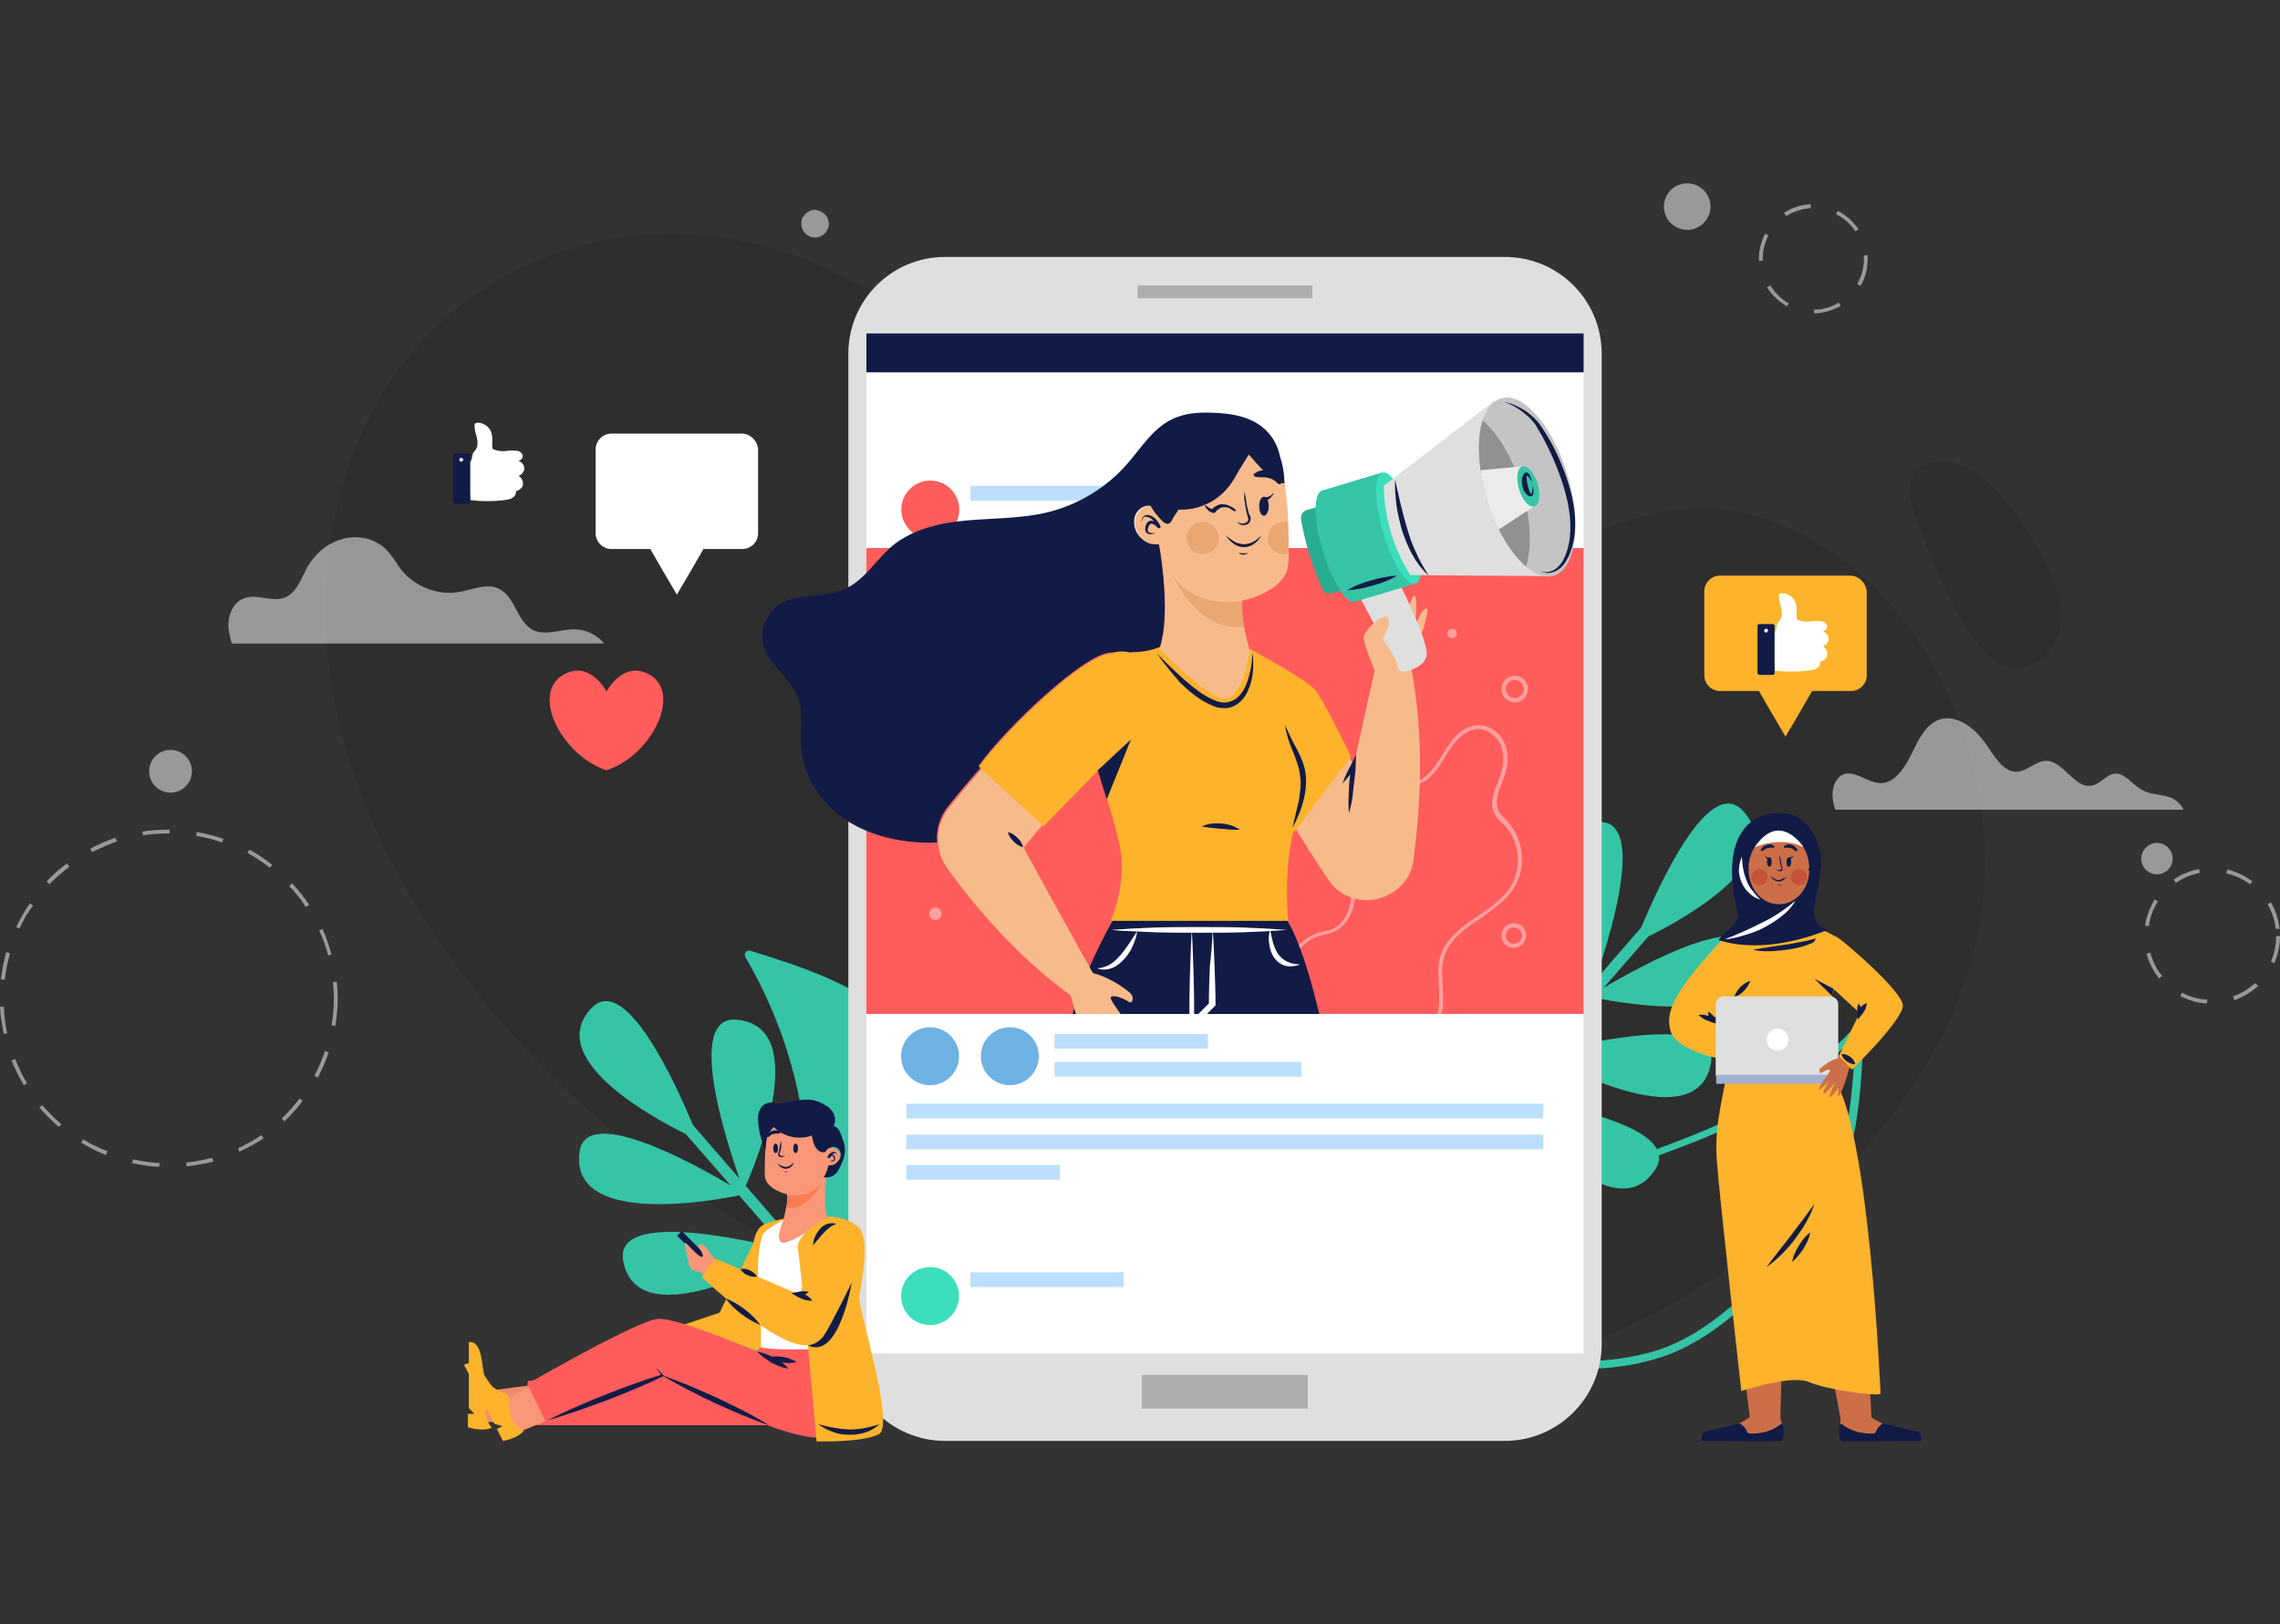 <?xml version="1.0" encoding="utf-8"?>
<!-- Generator: Adobe Illustrator 22.0.0, SVG Export Plug-In . SVG Version: 6.00 Build 0)  -->
<svg version="1.1" id="Layer_1" xmlns="http://www.w3.org/2000/svg" xmlns:xlink="http://www.w3.org/1999/xlink" x="0px" y="0px"
	 viewBox="0 0 480 342" style="enable-background:new 0 0 480 342;" xml:space="preserve">
<rect x="0" y="0" width="480" height="342" fill="#333333" stroke="none"/>
<style type="text/css">
	.st0{opacity:0.1;}
	.st1{fill:#35C4A6;}
	.st2{opacity:0.5;}
	.st3{fill:#FFFFFF;}
	.st4{fill:#FF5C5B;}
	.st5{fill:#121B46;}
	.st6{fill:#FDB32C;}
	.st7{fill:#CC6F49;}
	.st8{fill:#DFDFDF;}
	.st9{fill:#A1B0CF;}
	.st10{fill:#C4533A;}
	.st11{fill:#ADADAD;}
	.st12{fill:#6DB2E3;}
	.st13{fill:#3CDEBC;}
	.st14{fill:#BCDFFD;}
	.st15{clip-path:url(#SVGID_2_);}
	.st16{fill:#FF9F9E;}
	.st17{fill:#F7BB8B;}
	.st18{fill:#F28766;}
	.st19{fill:#28AD92;}
	.st20{fill:#C4C4C4;}
	.st21{fill:#919191;}
	.st22{fill:#EBEBEB;}
	.st23{fill:#EBA771;}
	.st24{fill:#F08D6E;}
	.st25{fill:#FA9778;}
	.st26{fill:#FA7C55;}
</style>
<g>
	<g class="st0">
		<path d="M96.7,64.5c20.4-16.2,48.3-19.2,72.2-10.2c31.7,12,55,42.3,85.7,56.8c21.6,10.2,46.4,12,69.1,5.1
			c11-3.4,21.7-8.8,33.2-9.2c10.1-0.3,20.1,3.4,28.8,9.3c25.3,17.3,38.1,54.1,29.5,85.4c-4.6,16.8-14.4,31.4-25.8,43.6
			c-23.6,25.3-55,41.7-87.7,46c-18.3,2.4-36.8,1.1-55.1-1.8c-39.7-6.4-78.8-20.9-111.5-46.4C95.8,212.6,57,159.3,71.7,103.7
			C75.8,88.1,84.7,74,96.7,64.5z"/>
		<path d="M403.5,109.4c-1.3-3.3-2.4-7.5-0.2-10.1c0.8-1,2-1.6,3.2-1.9c5.7-1.5,11.3,2.9,15.3,7.6c3.7,4.4,6.9,9.4,9.4,14.8
			c1.3,2.7,2.4,5.6,2.7,8.7c0.3,3.1-0.4,6.3-2.4,8.5C418.4,151.8,407.1,118.5,403.5,109.4z"/>
	</g>
	<g>
		<g>
			<g>
				<path class="st1" d="M296.5,202.9c7.3-7.2,17.2,16.3,20.6,25.2l6.8-7.9c-4.8-5.7-22.1-27.8-7.9-33.4c9.8-3.9,9.5,22.9,9.2,31.9
					l9.2-10.6c-2.4-5.5-13.8-33.7,2-35c10.6-0.8,2.2,25.3-0.7,33.5l9.8-11.3c3.7-8.8,14.2-32,21.3-24.7c10,10.4-11.7,22.6-19.8,26.6
					l-9.4,10.8c8.3-4.9,30.5-17.1,31.8-7c2,15.5-27.3,10.4-33.6,9.1l-10,11.5c7-1.8,36.3-8.7,34.4,2.2c-2.7,15.7-30.2,1.3-35.1-1.4
					l-7.1,8.2c0,0.1,0.1,0.2,0.1,0.3c7.9,1.2,36.3,6.2,30.4,15.3c-8.4,13.1-27.3-9.2-31.5-14.5l-15.8,18.1l-1.8-1.6l16-18.4
					C307.5,225.7,286.2,212.9,296.5,202.9z"/>
				<g>
					<g>
						<path class="st1" d="M334.3,288.2c-8.1,0-15.9-2.2-18.8-8.8c-6.4-14.6,10.7-27.4,21.9-32.7c4.2-2,8.6-3.7,12.9-5.3
							c3.9-1.5,7.9-3,11.8-4.8l0,0c10.2-4.7,19.4-11.1,27.3-19.2c0.5-0.5,1.2-0.6,1.9-0.4c0.7,0.3,1.1,0.9,1,1.6
							c-0.5,11.2-1.2,22.1-5.7,32c-3.4,7.5-8.9,14.7-17.5,22.6c-4.4,4.1-10.4,9.1-17.5,11.9C347.3,286.8,340.7,288.2,334.3,288.2z
							 M362.7,237.9c-3.9,1.8-7.9,3.3-11.9,4.8c-4.2,1.6-8.6,3.3-12.8,5.3c-10.6,5-27,17.2-21.1,30.7c4.9,11.2,26,8.1,34,4.9
							c6.9-2.7,12.7-7.6,17-11.6c8.4-7.7,13.8-14.7,17.1-22.1c4.3-9.7,5.1-20.4,5.6-31.5c0,0,0-0.1-0.1-0.1c-0.1,0-0.1,0-0.1,0
							C382.4,226.6,373.1,233.2,362.7,237.9L362.7,237.9z"/>
					</g>
				</g>
			</g>
			<g>
				<path class="st1" d="M194.9,244.5c-7.3-7.2-17.2,16.3-20.6,25.2l-6.8-7.9c4.8-5.7,22.1-27.8,7.9-33.4
					c-9.8-3.9-9.5,22.9-9.2,31.9l-9.2-10.6c2.4-5.5,13.8-33.7-2-35c-10.6-0.8-2.2,25.3,0.7,33.5l-9.8-11.3
					c-3.7-8.8-14.2-32-21.3-24.7c-10,10.4,11.7,22.6,19.8,26.6l9.4,10.8c-8.3-4.9-30.5-17.1-31.8-7c-2,15.5,27.3,10.4,33.6,9.1
					l10,11.5c-7-1.8-36.3-8.7-34.4,2.2c2.7,15.7,30.2,1.3,35.1-1.4l7.1,8.2c0,0.1-0.1,0.2-0.1,0.3c-7.9,1.2-36.3,6.2-30.4,15.3
					c8.4,13.1,27.3-9.2,31.5-14.5l15.8,18.1l1.8-1.6l-16-18.4C183.9,267.4,205.2,254.6,194.9,244.5z"/>
				<path class="st1" d="M168.6,233c-2-11.1-6-21.8-11.7-31.5c-0.4-0.7,0.3-1.6,1.1-1.3c10.4,3.2,20.9,6.7,29.3,13.5
					c7.4,5.9,12.8,14,17.2,22.4c3.3,6.2,6.1,12.7,7,19.7c1.2,9.7-1.8,30.6-14,32.5c-15.3,2.4-23-17.2-25.2-28.8
					C170.5,250.7,170.1,241.7,168.6,233z"/>
			</g>
		</g>
		<g class="st2">
			<g>
				<g>
					<path class="st3" d="M381.9,66l0-0.8c1.8,0,3.7-0.5,5.2-1.5l0.4,0.7C385.8,65.4,383.9,65.9,381.9,66z M376.2,64.5
						c-1.7-1-3.2-2.4-4.2-4l0.7-0.4c1,1.6,2.3,2.9,3.9,3.8L376.2,64.5z M391.7,60.2l-0.7-0.4c0.9-1.6,1.4-3.4,1.4-5.3
						c0-0.2,0-0.5,0-0.7l0.8-0.1c0,0.2,0,0.5,0,0.7C393.2,56.5,392.7,58.5,391.7,60.2z M370.3,54.9c0-0.1,0-0.2,0-0.4
						c0-1.9,0.5-3.7,1.3-5.3l0.7,0.4c-0.8,1.5-1.2,3.2-1.2,5c0,0.1,0,0.2,0,0.3L370.3,54.9z M390.6,48.7c-1-1.5-2.4-2.8-4.1-3.6
						l0.4-0.7c1.8,0.9,3.3,2.3,4.4,3.9L390.6,48.7z M376,45.5l-0.4-0.7c1.7-1.1,3.6-1.7,5.6-1.8l0,0.8C379.4,44,377.6,44.5,376,45.5
						z"/>
				</g>
			</g>
			<g>
				<g>
					<path class="st3" d="M33.5,245.7c-1.9-0.1-3.9-0.4-5.7-0.8l0.2-0.8c1.8,0.4,3.7,0.7,5.6,0.8L33.5,245.7z M39.3,245.6l-0.1-0.8
						c1.9-0.2,3.7-0.6,5.5-1l0.2,0.8C43.1,245,41.2,245.4,39.3,245.6z M22.3,243.2c-1.8-0.7-3.5-1.6-5.2-2.6l0.4-0.7
						c1.6,1,3.3,1.8,5.1,2.5L22.3,243.2z M50.4,242.5l-0.3-0.7c1.7-0.8,3.4-1.7,4.9-2.8l0.5,0.7C53.8,240.8,52.1,241.7,50.4,242.5z
						 M12.4,237.3c-1.5-1.3-2.8-2.6-4.1-4.1l0.6-0.5c1.2,1.4,2.6,2.8,4,4L12.4,237.3z M59.9,236.1l-0.6-0.6c1.4-1.3,2.6-2.7,3.8-4.2
						l0.6,0.5C62.6,233.3,61.3,234.8,59.9,236.1z M5,228.5c-1-1.7-1.8-3.4-2.6-5.2l0.8-0.3c0.7,1.7,1.5,3.5,2.5,5.1L5,228.5z
						 M66.9,226.9l-0.7-0.4c0.9-1.7,1.6-3.4,2.2-5.2l0.8,0.3C68.6,223.4,67.8,225.2,66.9,226.9z M0.8,217.7
						c-0.4-1.9-0.7-3.8-0.8-5.7l0.8,0c0.1,1.9,0.3,3.8,0.7,5.6L0.8,217.7z M70.6,216l-0.8-0.1c0.3-1.8,0.5-3.7,0.5-5.6
						c0-1.2-0.1-2.3-0.2-3.5l0.8-0.1c0.1,1.2,0.2,2.4,0.2,3.5C71.1,212.2,70.9,214.1,70.6,216z M1,206.3l-0.8-0.1
						c0.2-1.9,0.6-3.8,1.1-5.7l0.8,0.2C1.6,202.6,1.2,204.5,1,206.3z M69.1,201.2c-0.5-1.8-1.1-3.6-1.9-5.3l0.7-0.3
						c0.8,1.8,1.4,3.6,1.9,5.4L69.1,201.2z M4.1,195.5l-0.7-0.3c0.8-1.7,1.8-3.4,2.9-5l0.7,0.5C5.8,192.1,4.9,193.8,4.1,195.5z
						 M64.4,191c-1-1.6-2.2-3.1-3.5-4.4l0.6-0.6c1.3,1.4,2.5,2.9,3.6,4.5L64.4,191z M10.4,186.2l-0.6-0.6c1.3-1.4,2.8-2.7,4.3-3.8
						l0.5,0.7C13.2,183.6,11.7,184.8,10.4,186.2z M56.8,182.7c-1.5-1.2-3.1-2.2-4.7-3.1l0.4-0.7c1.7,0.9,3.3,2,4.8,3.2L56.8,182.7z
						 M19.4,179.4l-0.4-0.7c1.7-0.9,3.5-1.7,5.3-2.3l0.3,0.8C22.8,177.8,21.1,178.6,19.4,179.4z M46.8,177.4
						c-1.8-0.6-3.6-1.1-5.5-1.4l0.1-0.8c1.9,0.3,3.8,0.8,5.6,1.4L46.8,177.4z M30.1,175.9l-0.1-0.8c1.8-0.3,3.7-0.4,5.5-0.4
						c0,0,0,0,0,0l0.2,0l0,0.8l-0.2,0C33.7,175.5,31.9,175.6,30.1,175.9z"/>
				</g>
			</g>
			<g>
				<g>
					<path class="st3" d="M464.6,211.3c-2-0.1-3.9-0.7-5.6-1.6l0.4-0.7c1.6,0.9,3.4,1.4,5.3,1.5L464.6,211.3z M470.4,210.6l-0.3-0.8
						c1.8-0.6,3.3-1.6,4.7-2.8l0.6,0.6C474,208.9,472.3,209.9,470.4,210.6z M454.5,206c-1.2-1.6-2.1-3.3-2.6-5.2l0.8-0.2
						c0.5,1.8,1.3,3.5,2.5,4.9L454.5,206z M478.8,202.8l-0.7-0.3c0.7-1.7,1.1-3.5,1.1-5.4h0.8C480,199,479.6,201,478.8,202.8z
						 M479.1,195.6c-0.2-1.9-0.8-3.6-1.7-5.2l0.7-0.4c1,1.7,1.6,3.6,1.8,5.6L479.1,195.6z M452.4,195l-0.8-0.1c0.3-2,1-3.8,2-5.5
						l0.7,0.4C453.3,191.4,452.6,193.2,452.4,195z M473.7,186.2c-1.5-1.1-3.2-1.9-5-2.3l0.2-0.8c1.9,0.4,3.7,1.3,5.3,2.5
						L473.7,186.2z M458.1,185.9l-0.5-0.7c1.6-1.1,3.5-1.9,5.4-2.2l0.1,0.8C461.4,184.1,459.7,184.8,458.1,185.9z"/>
				</g>
			</g>
			<g>
				<g>
					<path class="st3" d="M360.1,43.5c0,2.7-2.2,4.9-4.9,4.9c-2.7,0-4.9-2.2-4.9-4.9c0-2.7,2.2-4.9,4.9-4.9
						C357.9,38.6,360.1,40.8,360.1,43.5z"/>
				</g>
			</g>
			<g>
				<g>
					<path class="st3" d="M40.4,162.4c0,2.5-2,4.5-4.5,4.5c-2.5,0-4.5-2-4.5-4.5s2-4.5,4.5-4.5C38.4,157.9,40.4,159.9,40.4,162.4z"
						/>
				</g>
			</g>
			<g>
				<g>
					<circle class="st3" cx="454.1" cy="180.8" r="3.3"/>
				</g>
			</g>
			<g>
				<g>
					<path class="st3" d="M174.5,47.1c0,1.6-1.3,2.9-2.9,2.9c-1.6,0-2.9-1.3-2.9-2.9s1.3-2.9,2.9-2.9
						C173.2,44.3,174.5,45.6,174.5,47.1z"/>
				</g>
			</g>
		</g>
		<g>
			<path class="st3" d="M156.1,91.3h-27.4c-1.8,0-3.3,1.5-3.3,3.3v17.7c0,1.8,1.5,3.3,3.3,3.3h8.2l2.6,4.5l3,5.1l3-5.1l2.6-4.5h8.2
				c1.8,0,3.3-1.5,3.3-3.3V94.5C159.4,92.7,157.9,91.3,156.1,91.3z"/>
			<path class="st4" d="M137,142.2c-5.7-3.5-9.3,3.4-9.3,3.4c0,0-3.6-6.9-9.3-3.4c-6.6,4.1-0.1,16.9,9.3,20l0,0c0,0,0,0,0,0
				c0,0,0,0,0,0l0,0C137.1,159.1,143.5,146.3,137,142.2z"/>
			<g>
				<g>
					<path class="st3" d="M99,105.3c2.4,0.3,4.8,0.3,7.2,0c0.6-0.1,1.2-0.1,1.7-0.5c0.5-0.3,0.8-0.8,0.7-1.4c0.4,0,0.8-0.3,1.1-0.6
						c0.1-0.1,0.3-0.3,0.3-0.4c0.1-0.2,0.1-0.4,0.1-0.6c0-0.6-0.3-1.2-0.9-1.6c0.5-0.2,0.9-0.6,1.1-1.1c0.2-0.5,0-1.1-0.3-1.5
						c-0.2-0.3-0.5-0.4-0.8-0.5c0.2-0.2,0.6-0.3,0.7-0.6c0.3-0.4,0.1-0.9-0.2-1.2c-0.3-0.3-0.8-0.4-1.2-0.4c-0.8-0.1-1.6,0-2.4,0.1
						c-0.8,0-1.7-0.1-2.4-0.5c-0.2-1,0.1-2.1-0.2-3.2c-0.3-1.3-1.5-2.2-2.8-2.3c-0.2,0-0.5,0-0.7,0.2c-0.1,0.1-0.1,0.3-0.1,0.5
						c0,0.8,0.3,1.7,0.5,2.5c0.2,0.8,0.2,1.8-0.2,2.4c-0.2,0.3-0.4,0.5-0.6,0.8c-0.2,0.4-0.2,0.9-0.3,1.3c-0.1,0.4-0.5,0.9-0.9,0.9
						L99,105.3z"/>
				</g>
				<g>
					<g>
						<path class="st5" d="M98.6,106.1h-2.8c-0.2,0-0.4-0.2-0.4-0.4v-9.9c0-0.2,0.2-0.4,0.4-0.4h2.8c0.2,0,0.4,0.2,0.4,0.4v9.9
							C99,106,98.8,106.1,98.6,106.1z"/>
					</g>
					<g>
						<circle class="st3" cx="97.1" cy="96.8" r="0.4"/>
					</g>
				</g>
			</g>
			<g>
				<path class="st6" d="M389.5,121.2h-27.4c-1.8,0-3.3,1.5-3.3,3.3v17.7c0,1.8,1.5,3.3,3.3,3.3h8.2l2.6,4.5l3,5.1l3-5.1l2.6-4.5
					h8.2c1.8,0,3.3-1.5,3.3-3.3v-17.7C392.8,122.7,391.3,121.2,389.5,121.2z"/>
				<g>
					<g>
						<path class="st3" d="M373.6,141.2c2.4,0.3,4.8,0.3,7.2,0c0.6-0.1,1.2-0.1,1.7-0.5c0.5-0.3,0.8-0.8,0.7-1.4
							c0.4,0,0.8-0.3,1.1-0.6c0.1-0.1,0.3-0.3,0.3-0.4c0.1-0.2,0.1-0.4,0.1-0.6c0-0.6-0.3-1.2-0.9-1.6c0.5-0.2,0.9-0.6,1.1-1.1
							c0.2-0.5,0-1.1-0.3-1.5c-0.2-0.3-0.5-0.4-0.8-0.5c0.2-0.2,0.6-0.3,0.7-0.6c0.3-0.4,0.1-0.9-0.2-1.2c-0.3-0.3-0.8-0.4-1.2-0.4
							c-0.8-0.1-1.6,0-2.4,0.1c-0.8,0-1.7-0.1-2.4-0.5c-0.2-1,0.1-2.1-0.2-3.2c-0.3-1.3-1.5-2.2-2.8-2.3c-0.2,0-0.5,0-0.7,0.2
							c-0.1,0.1-0.1,0.3-0.1,0.5c0,0.8,0.3,1.7,0.5,2.5c0.2,0.8,0.2,1.8-0.2,2.4c-0.2,0.3-0.4,0.5-0.6,0.8c-0.2,0.4-0.2,0.9-0.3,1.3
							c-0.1,0.4-0.5,0.9-0.9,0.9L373.6,141.2z"/>
					</g>
					<g>
						<g>
							<path class="st5" d="M373.2,142.1h-2.8c-0.2,0-0.4-0.2-0.4-0.4v-9.9c0-0.2,0.2-0.4,0.4-0.4h2.8c0.2,0,0.4,0.2,0.4,0.4v9.9
								C373.6,141.9,373.5,142.1,373.2,142.1z"/>
						</g>
						<g>
							<path class="st3" d="M372.2,132.8c0,0.2-0.2,0.4-0.4,0.4c-0.2,0-0.4-0.2-0.4-0.4c0-0.2,0.2-0.4,0.4-0.4
								C372,132.3,372.2,132.5,372.2,132.8z"/>
						</g>
					</g>
				</g>
			</g>
		</g>
		<g>
			<g>
				<g>
					<path class="st7" d="M375.1,288.2h-8c0.6,4.9,1.1,8.6,1.3,10.2c0,0-5.6,3.8-9.3,3.3c-0.2,0-0.4,0-0.6,0.2
						c-0.2,0.2-0.3,0.6,0.1,1.1c0.1,0.1,0.3,0.2,0.4,0.2h15c0.6,0,1-0.4,1.1-1c0.1-0.7,0.2-2.2-0.3-3.6L375.1,288.2z"/>
					<path class="st5" d="M366.3,299.7c0,0,1.3,0.9,1.5,1.8c0.1,0.5,1.5,0.4,2.9,0.2c1.4-0.2,2.8-0.8,3.9-1.6
						c0.2-0.2,0.4-0.3,0.6-0.2c0.5,0.1,0.5,3.2-0.2,3.5c-0.6,0.2-14.3,0-16.5,0c-0.2,0-0.3-0.1-0.3-0.3c0-0.5,0.1-1.6,0.9-1.7
						C360.3,301.2,366.3,299.7,366.3,299.7z"/>
				</g>
				<g>
					<path class="st7" d="M393.5,288.2h-8l2,10.5c-0.2,1.4,0.2,2.9,0.4,3.6c0.2,0.6,0.7,1,1.3,1h12.5c0-0.5,0-1.1,0-1.6
						c-3.5-0.7-7.7-3.2-7.7-3.2C393.9,296.8,393.7,293.1,393.5,288.2z"/>
					<path class="st5" d="M396.4,299.7c0,0-1.3,0.9-1.5,1.8c-0.1,0.5-1.5,0.4-2.9,0.2c-1.4-0.2-2.8-0.8-3.9-1.6
						c-0.2-0.2-0.4-0.3-0.6-0.2c-0.5,0.1-0.5,3.2,0.2,3.5c0.6,0.2,14.3,0,16.5,0c0.2,0,0.3-0.1,0.3-0.3c0-0.5-0.1-1.6-0.9-1.7
						C402.4,301.2,396.4,299.7,396.4,299.7z"/>
				</g>
			</g>
			<g>
				<g>
					<path class="st6" d="M365.6,194.8c0,0-4.6,4.2-4.2,7.6c0.4,3.4,3.5,13.8,2.6,20.8c-1,7.1-3.1,13.2-2.6,20.7
						c0.5,7.5,5.2,49,5.2,49s10.5-3.5,14.2-1.9c3.7,1.6,13.8,3,15.1,2.5c0,0-2.3-56-9.9-66.5c0,0-1.4-15.1,0-18.4
						c1.3-3.4-0.3-12.7-3.7-13.8C378.9,193.7,365.6,194.8,365.6,194.8z"/>
					<g>
						<g>
							<path class="st5" d="M369,200c2.6-0.5,5.1-0.8,7.6-1.2c1.3-0.2,2.5-0.5,3.7-0.7c1.2-0.3,2.5-0.6,3.7-1
								c-2.1,1.6-4.7,2.4-7.3,2.8c-1.3,0.2-2.6,0.3-3.9,0.4C371.6,200.3,370.3,200.3,369,200z"/>
						</g>
						<g>
							<path class="st5" d="M371.9,266.8c1.7-2.3,3.4-4.4,5.1-6.6c1.7-2.2,3.3-4.4,5-6.7c-0.9,2.7-2.4,5.1-4.1,7.4
								C376.2,263.1,374.2,265.2,371.9,266.8z"/>
						</g>
						<g>
							<path class="st5" d="M377.3,265.7c0.2-1.3,0.8-2.4,1.4-3.4c0.6-1,1.3-2,2.4-2.8c-0.2,1.3-0.8,2.4-1.4,3.4
								C379,263.9,378.3,264.9,377.3,265.7z"/>
						</g>
					</g>
				</g>
				<g>
					<g>
						<g>
							<path class="st7" d="M377.5,224.1c0.1-0.6-4.2-1.8-4.1-2.2c0.1-0.4,1.2-0.5,1.8-0.5c0.1,0,0.2-0.1,0.2-0.2
								c0-0.2-0.2-0.6-0.8-0.6c-0.8-0.1-2.3-0.2-4.1,0.3c0,0,0,0,0,0c-0.2-0.1-2.1-1.2-4.9-2.7c-0.5,1.7-1,3.4-1.6,5
								c1.9,0.4,3.8,0.6,5.7,0.8v0l0,0c1,1,3.6,3.2,5,3.7c0.1,0,0.2-0.1,0.2-0.2c-0.1-0.2-0.4-0.7-1.4-1.5c0,0,2.5,1,3,0.9
								c0.5-0.2-2.5-2-2.5-2s2.9,0.9,3.2,0.6c0.3-0.3-2.8-1.7-2.8-1.7S377.5,224.3,377.5,224.1z"/>
							<path class="st6" d="M364.2,196.1c0,0-5.9,6.1-9.3,10.8c-3.3,4.7-4,7.3-3.2,10.2c0.8,2.9,5.9,4.6,7.4,5.1
								c1.5,0.5,8.9,1.8,8.9,1.8l1.2-4.4l-8.5-4.9l8.7-12.5L364.2,196.1z"/>
						</g>
						<g>
							<g>
								<path class="st5" d="M357.6,213.7c0.6-0.1,1.2,0,1.7,0.1c0.5,0.1,1.1,0.3,1.6,0.5l-0.7,0.8c-0.3-0.6-0.6-1.3-0.6-2.1
									c0.7,0.4,1.2,1,1.6,1.5l1,1.3l-1.7-0.5c-0.5-0.2-1-0.4-1.5-0.6C358.4,214.4,358,214.1,357.6,213.7z"/>
							</g>
							<g>
								<path class="st5" d="M365.1,209.9c0.3-0.9,0.8-1.5,1.3-2.1c0.6-0.5,1.2-1,2.1-1.3c-0.3,0.9-0.8,1.5-1.3,2.1
									C366.6,209.2,366,209.7,365.1,209.9z"/>
							</g>
						</g>
					</g>
					<g>
						<path class="st8" d="M387,226.5h-25.8v-15c0-0.9,0.7-1.7,1.7-1.7h22.4c0.9,0,1.7,0.7,1.7,1.7V226.5z"/>
						<rect x="361.3" y="226.3" class="st9" width="25.8" height="1.9"/>
						<path class="st3" d="M376.5,218.9c0,1.3-1,2.3-2.3,2.3s-2.3-1-2.3-2.3s1-2.3,2.3-2.3S376.5,217.6,376.5,218.9z"/>
					</g>
				</g>
				<g>
					<g>
						<path class="st7" d="M388.5,223l-0.4-0.5c-0.1,0-0.2,0-0.3,0.1c-0.2-0.1-0.3-0.2-0.5-0.3c-0.1,0.3-0.2,0.4-0.3,0.5
							c0,0,0,0,0,0c-1.8,0.5-3,1.5-3.6,2c-0.5,0.4-0.4,0.7-0.3,1c0.1,0.1,0.2,0.1,0.3,0.1c0.5-0.3,1.5-0.8,1.8-0.6
							c0.4,0.3-2.6,3.6-2.2,4.1c0.2,0.2,2.3-2.1,2.3-2.1s-1.9,2.9-1.4,3c0.4,0.1,2.4-2.3,2.4-2.3s-1.5,3.1-1,3c0.5-0.1,2-2.3,2-2.3
							c-0.4,1.2-0.4,1.8-0.4,2c0,0.1,0.2,0.2,0.2,0.1c0.9-1.1,1.8-4.4,2.2-5.8l0,0l0,0c0.3-0.2,0.6-0.5,1-0.8
							C389.7,223.8,389.1,223.4,388.5,223z"/>
						<path class="st6" d="M383.4,195.7c0,0,2.3,1,3.6,1.8c1.3,0.8,13.5,11.2,13.6,14.2c0.1,3-10.7,13.5-10.7,13.5l-2.8-2.8l4.4-9.1
							l-11.9-11L383.4,195.7z"/>
					</g>
					<g>
						<g>
							<path class="st5" d="M393,211.2c0,0.5-0.2,0.9-0.3,1.3c-0.2,0.4-0.4,0.7-0.7,1.1l-0.9,1.1l-0.1-1.4c0-0.3,0-0.7,0-1
								c0.1-0.3,0.1-0.7,0.3-1c0.2,0.3,0.4,0.6,0.5,1c0.1,0.3,0.2,0.7,0.2,1l-1-0.3c0.2-0.4,0.5-0.7,0.8-1
								C392.2,211.6,392.5,211.4,393,211.2z"/>
						</g>
						<g>
							<path class="st5" d="M387.7,221.9c0.8,0,1.3,0.3,1.8,0.6c0.5,0.4,0.9,0.8,1.1,1.6c-0.8,0-1.3-0.3-1.8-0.6
								C388.3,223.1,387.8,222.6,387.7,221.9z"/>
						</g>
						<polygon class="st5" points="386,208.2 382,206.1 385.7,209.7 						"/>
					</g>
				</g>
			</g>
			<g>
				<g>
					<path class="st7" d="M383.1,182.2c-0.2-0.7-1-1.3-1.7-1.1c0.3-9.9-7.9-8.5-7.9-8.5c-5.2,0.4-5.7,5.9-5.7,8.7
						c-0.2-0.1-0.3-0.2-0.4-0.2c-0.8-0.2-1.5,0.4-1.7,1.1c-0.2,0.6-0.1,1.2,0.3,1.7c0.3,0.4,0.7,0.8,1.2,1c0.1,0,0.5,0.1,0.9,0.1
						c0.8,6.4,6.6,5.8,6.6,5.8c5.1,0.3,6.4-3.3,6.7-5.8c0.2,0,0.3-0.1,0.4-0.1c0.5-0.2,0.9-0.6,1.2-1
						C383.1,183.4,383.2,182.8,383.1,182.2z"/>
					<g>
						<g>
							<circle class="st10" cx="378.7" cy="184.7" r="1.7"/>
							<circle class="st10" cx="370.4" cy="184.7" r="1.7"/>
						</g>
						<g>
							<g>
								<g>
									<ellipse class="st5" cx="376.6" cy="181.5" rx="0.5" ry="1"/>
									<path class="st5" d="M377.6,180.2c-0.1,0.2-0.2,0.3-0.3,0.4c-0.1,0.1-0.3,0.2-0.5,0.3l0,0c-0.1,0-0.2,0-0.2-0.1
										c0-0.1,0-0.2,0.1-0.2c0,0,0,0,0,0C377,180.5,377.3,180.4,377.6,180.2L377.6,180.2C377.5,180.1,377.6,180.1,377.6,180.2
										C377.6,180.2,377.6,180.2,377.6,180.2z"/>
								</g>
								<g>
									<ellipse class="st5" cx="372.5" cy="181.5" rx="0.5" ry="1"/>
									<path class="st5" d="M371.6,180.2c0.2,0.2,0.5,0.4,0.8,0.4c0.1,0,0.2,0.1,0.2,0.2c0,0.1-0.1,0.2-0.2,0.2c0,0,0,0,0,0l0,0
										c-0.2,0-0.4-0.1-0.5-0.3C371.7,180.5,371.6,180.4,371.6,180.2C371.5,180.2,371.5,180.1,371.6,180.2
										C371.6,180.1,371.6,180.1,371.6,180.2L371.6,180.2z"/>
								</g>
							</g>
						</g>
						<g>
							<g>
								<path class="st5" d="M376.3,184.4c-0.2,0.3-0.4,0.6-0.7,0.8c-0.3,0.2-0.7,0.4-1.1,0.4c-0.4,0-0.8-0.1-1.1-0.4
									c-0.2-0.1-0.3-0.2-0.4-0.4c-0.1-0.1-0.2-0.3-0.3-0.4c0.1,0.1,0.3,0.2,0.4,0.3c0.2,0.1,0.3,0.2,0.4,0.3
									c0.3,0.2,0.6,0.3,0.9,0.3c0.3,0,0.6-0.1,0.9-0.3C375.8,184.9,376.1,184.7,376.3,184.4z"/>
								<path class="st5" d="M375.1,186.2c-0.1,0.1-0.3,0.2-0.5,0.2c-0.2,0-0.4-0.1-0.5-0.2c0.2,0,0.3,0.1,0.5,0.1
									C374.7,186.2,374.9,186.2,375.1,186.2z"/>
							</g>
						</g>
						<g>
							<g>
								<path class="st5" d="M373.4,178.1c-0.2-0.2-0.5-0.3-0.7-0.3c-0.3,0-0.5,0-0.8,0.1c-0.3,0.1-0.5,0.2-0.7,0.4
									c-0.2,0.2-0.4,0.4-0.5,0.6c-0.1,0.1,0,0.2,0.1,0.3c0.1,0,0.2,0,0.3,0l0,0c0.2-0.1,0.3-0.3,0.5-0.4c0.2-0.1,0.3-0.2,0.5-0.2
									c0.2,0,0.4-0.1,0.6-0.1c0.2,0,0.4,0,0.6,0l0.1,0c0.1,0,0.2-0.2,0.2-0.3C373.4,178.2,373.4,178.1,373.4,178.1z"/>
								<path class="st5" d="M375.7,178.1c0.2-0.2,0.5-0.3,0.7-0.3c0.3,0,0.5,0,0.8,0.1c0.3,0.1,0.5,0.2,0.7,0.4
									c0.2,0.2,0.4,0.4,0.5,0.6c0.1,0.1,0,0.2-0.1,0.3c-0.1,0-0.2,0-0.3,0l0,0c-0.2-0.1-0.3-0.3-0.5-0.4c-0.2-0.1-0.3-0.2-0.5-0.2
									c-0.2,0-0.4-0.1-0.6-0.1c-0.2,0-0.4,0-0.6,0l-0.1,0c-0.1,0-0.2-0.2-0.2-0.3C375.7,178.2,375.7,178.1,375.7,178.1z"/>
							</g>
						</g>
						<path class="st5" d="M374.7,180c0.1,0.4,0.1,0.7,0.2,1.1c0.1,0.4,0.1,0.7,0.2,1.1c0,0.1,0.1,0.2,0.1,0.3
							c0,0.1,0.1,0.2,0.1,0.3c0,0.2-0.1,0.5-0.3,0.6c-0.2,0.1-0.4,0.1-0.6,0c-0.2-0.1-0.4-0.2-0.5-0.3c0.3,0.1,0.7,0.2,1,0
							c0.1-0.1,0.2-0.2,0.2-0.3c0-0.1,0-0.1-0.1-0.2c0-0.1-0.1-0.2-0.1-0.3c-0.1-0.4-0.2-0.7-0.2-1.1
							C374.6,180.8,374.6,180.4,374.7,180z"/>
						<path class="st5" d="M366.2,182.8c0-0.2,0.1-0.5,0.3-0.6c0.2-0.2,0.5-0.2,0.7-0.1c0.2,0.1,0.4,0.2,0.6,0.4
							c0.2,0.2,0.3,0.4,0.4,0.6c0,0.1,0,0.2-0.1,0.2c-0.1,0-0.1,0-0.2,0l0,0c-0.2-0.2-0.4-0.3-0.5-0.4c-0.1,0-0.2,0-0.2,0
							c-0.1,0-0.1,0.1-0.2,0.3c-0.1,0.2-0.1,0.5,0,0.6c0.2,0.1,0.5,0.1,0.7,0c-0.2,0.1-0.5,0.2-0.8,0.1c-0.2,0-0.3-0.2-0.3-0.4
							c0-0.2,0-0.3,0-0.4c0-0.1,0.1-0.3,0.2-0.4c0.1-0.1,0.3-0.1,0.5-0.1c0.3,0.1,0.5,0.3,0.7,0.5l-0.3,0.2
							c-0.1-0.4-0.4-0.8-0.7-0.9c-0.2-0.1-0.4-0.1-0.6,0C366.3,182.3,366.2,182.6,366.2,182.8z"/>
						<path class="st5" d="M382.7,182.8c0-0.2-0.1-0.5-0.3-0.6c-0.2-0.2-0.5-0.2-0.7-0.1c-0.2,0.1-0.4,0.2-0.6,0.4
							c-0.2,0.2-0.3,0.4-0.4,0.6c0,0.1,0,0.2,0.1,0.2c0.1,0,0.1,0,0.2,0l0,0c0.2-0.2,0.4-0.3,0.5-0.4c0.1,0,0.2,0,0.2,0
							c0.1,0,0.1,0.1,0.2,0.3c0.1,0.2,0.1,0.5,0,0.6c-0.2,0.1-0.5,0.1-0.7,0c0.2,0.1,0.5,0.2,0.8,0.1c0.2,0,0.3-0.2,0.3-0.4
							c0-0.2,0-0.3,0-0.4c0-0.1-0.1-0.3-0.2-0.4c-0.1-0.1-0.3-0.1-0.5-0.1c-0.3,0.1-0.5,0.3-0.7,0.5l0.3,0.2
							c0.1-0.4,0.4-0.8,0.7-0.9c0.2-0.1,0.4-0.1,0.6,0C382.5,182.3,382.6,182.6,382.7,182.8z"/>
					</g>
				</g>
				<g>
					<path class="st5" d="M384.5,195.7C384.4,195.7,384.4,195.7,384.5,195.7c-1.9-0.5-2.9-2.5-2.6-4.3c0.6-3.3,1.7-9.1,1.5-10.8
						c-0.3-2.3-1.8-8.9-8-9.4c-6.1-0.5-9.9,3.6-10.6,9.5c-0.7,5.9,1.2,12.3,1.2,12.3c-0.1,0.9-3.2,3.9-4.1,4.7
						c-0.1,0.1-0.1,0.3,0.1,0.3c9.3,2.9,19.8-1,22.5-2.1C384.7,196,384.7,195.7,384.5,195.7z M374.5,190.4c-3.6,0-6.4-3.3-6.4-7.5
						c0-4.1,2.9-7.5,6.4-7.5c3.6,0,6.4,3.3,6.4,7.5C381,187.1,378.1,190.4,374.5,190.4z"/>
					<g>
						<g>
							<path class="st3" d="M363.1,197.8c2.7-1.1,5.3-2.2,7.8-3.5c1.3-0.6,2.5-1.3,3.7-2.1c1.2-0.8,2.3-1.6,3.4-2.6
								c-0.7,1.3-1.7,2.4-2.9,3.3c-1.1,0.9-2.4,1.7-3.7,2.4c-1.3,0.7-2.7,1.2-4.1,1.6C366,197.3,364.5,197.7,363.1,197.8z"/>
						</g>
						<g>
							<path class="st3" d="M370.6,189.4c-0.9-0.2-1.7-0.7-2.4-1.4c-0.7-0.6-1.2-1.4-1.6-2.3c-0.3-0.9-0.6-1.8-0.5-2.7
								c0-0.9,0.3-1.8,0.6-2.6c0.1,0.9,0.1,1.8,0.3,2.6c0.1,0.8,0.4,1.6,0.7,2.4c0.3,0.8,0.7,1.5,1.2,2.1
								C369.4,188.1,369.9,188.8,370.6,189.4z"/>
						</g>
						<path class="st3" d="M369.4,178.4c0,0,5.4-2.5,10.3,0C379.7,178.4,374.7,170.5,369.4,178.4z"/>
					</g>
				</g>
			</g>
		</g>
		<g>
			<g>
				<g>
					<g>
						<path class="st8" d="M316.8,303.4H199c-11.3,0-20.4-9.1-20.4-20.4V74.5c0-11.3,9.1-20.4,20.4-20.4h117.8
							c11.3,0,20.4,9.1,20.4,20.4V283C337.2,294.3,328,303.4,316.8,303.4z"/>
						<rect x="239.5" y="60.1" class="st11" width="36.8" height="2.7"/>
						<rect x="240.4" y="289.5" class="st11" width="34.9" height="7.1"/>
					</g>
					<g>
						<rect x="182.4" y="70.2" class="st3" width="151" height="214.8"/>
						<rect x="182.4" y="70.2" class="st5" width="151" height="8.2"/>
					</g>
				</g>
				<g>
					<circle class="st12" cx="195.8" cy="222.4" r="6.1"/>
					<circle class="st13" cx="195.8" cy="272.9" r="6.1"/>
					<circle class="st12" cx="212.6" cy="222.4" r="6.1"/>
					<rect x="222" y="217.7" class="st14" width="32.3" height="3.1"/>
					<g>
						<g>
							<rect x="190.8" y="232.4" class="st14" width="134.1" height="3.1"/>
							<rect x="190.8" y="238.9" class="st14" width="134.1" height="3.1"/>
							<rect x="190.8" y="245.3" class="st14" width="32.3" height="3.1"/>
						</g>
					</g>
					<rect x="204.3" y="267.9" class="st14" width="32.3" height="3.1"/>
					
						<ellipse transform="matrix(0.231 -0.973 0.973 0.231 46.313 273.043)" class="st4" cx="195.8" cy="107.2" rx="6.1" ry="6.1"/>
					<rect x="204.3" y="102.3" class="st14" width="32.3" height="3.1"/>
					<rect x="222" y="223.6" class="st14" width="52" height="3.1"/>
				</g>
			</g>
			<g>
				<rect x="182.4" y="115.4" class="st4" width="151" height="98.1"/>
				<g>
					<defs>
						<polygon id="SVGID_1_" points="333.4,213.5 182.4,213.5 182.4,194.2 153.5,134.3 170.9,85.1 339.6,81.3 333.4,192.8 						"/>
					</defs>
					<clipPath id="SVGID_2_">
						<use xlink:href="#SVGID_1_"  style="overflow:visible;"/>
					</clipPath>
					<g class="st15">
						<g>
							<path class="st16" d="M291.5,222.3c-4.9,0-9.8-2.2-13.6-4c-5-2.3-8.3-8.6-7.2-14c0.7-3.7,3.5-6.9,6.9-7.9
								c0.4-0.1,0.7-0.2,1.1-0.3c0.6-0.1,1.1-0.2,1.6-0.4c1.9-0.7,3.3-2.7,3.9-5.1c0.5-2.1,0.4-4.4,0.2-6.6l0-0.4
								c-0.2-3.8-0.3-7.8,1-11.5c1.3-3.4,4.4-6.9,8.6-7.3c0.5,0,1,0,1.5,0c0.7,0,1.3,0,2-0.1c3-0.5,4.9-3.7,6.4-6.2
								c1.5-2.5,4-5.9,7.5-5.8c2.2,0,4.3,1.5,5.3,3.7c0.9,1.9,0.9,4.2,0.2,6.5c-0.2,0.6-0.5,1.3-0.7,1.9c-0.8,2-1.5,3.9-0.8,5.7
								c0.3,0.8,0.9,1.4,1.6,2.1c0.2,0.2,0.5,0.5,0.7,0.8c3.2,3.7,3.6,9.5,1,13.6c-1.7,2.7-4.5,4.6-7.1,6.4
								c-3.4,2.3-6.5,4.5-7.6,8.1c-0.6,1.9-0.4,3.8-0.3,5.9c0.1,1.8,0.3,3.6-0.1,5.4c-0.7,3.6-3.4,6.8-7.1,8.3
								C294.9,222,293.2,222.3,291.5,222.3z M294.9,165.6c-0.3,0-0.5,0-0.8,0c-3.8,0.3-6.7,3.6-7.9,6.7c-1.3,3.5-1.2,7.4-1,11.1
								l0,0.4c0.1,2.3,0.3,4.6-0.2,6.8c-0.6,2.7-2.3,4.9-4.4,5.7c-0.6,0.2-1.2,0.4-1.8,0.5c-0.4,0.1-0.7,0.2-1.1,0.3l0,0
								c-3.1,0.9-5.6,3.8-6.3,7.3c-1,5,2.1,11,6.8,13.1c5.1,2.3,12,5.5,18,3c3.4-1.4,5.9-4.4,6.6-7.7c0.3-1.7,0.2-3.5,0.1-5.2
								c-0.1-2.1-0.3-4.2,0.3-6.2c1.2-3.9,4.6-6.3,7.9-8.5c2.6-1.8,5.3-3.6,6.9-6.2c2.4-3.8,2-9.2-1-12.6c-0.2-0.2-0.4-0.5-0.7-0.7
								c-0.7-0.7-1.4-1.4-1.8-2.4c-0.9-2.1,0-4.2,0.8-6.3c0.2-0.6,0.5-1.3,0.7-1.9c0.7-2.1,0.6-4.3-0.1-6c-0.9-1.9-2.7-3.2-4.6-3.3
								c-3.1,0-5.4,3.1-6.8,5.4c-1.6,2.7-3.6,6-7,6.5c-0.7,0.1-1.4,0.1-2.1,0.1C295.3,165.6,295.1,165.6,294.9,165.6z"/>
						</g>
						<g>
							<path class="st16" d="M318.9,147.9c-1.5,0-2.8-1.2-2.8-2.8c0-1.5,1.2-2.8,2.8-2.8s2.8,1.2,2.8,2.8
								C321.6,146.7,320.4,147.9,318.9,147.9z M318.9,143.2c-1.1,0-1.9,0.9-1.9,1.9s0.9,1.9,1.9,1.9s1.9-0.9,1.9-1.9
								S320,143.2,318.9,143.2z"/>
						</g>
						<g>
							<path class="st16" d="M306.7,133.4c0,0.6-0.5,1-1,1c-0.6,0-1-0.5-1-1c0-0.6,0.5-1,1-1C306.3,132.4,306.7,132.8,306.7,133.4z"
								/>
						</g>
						<g>
							<circle class="st16" cx="196.9" cy="192.4" r="1.3"/>
						</g>
						<g>
							<path class="st16" d="M318.7,199.6c-1.4,0-2.6-1.1-2.6-2.6c0-1.4,1.1-2.6,2.6-2.6s2.6,1.1,2.6,2.6
								C321.2,198.5,320.1,199.6,318.7,199.6z M318.7,195.3c-1,0-1.7,0.8-1.7,1.7c0,1,0.8,1.7,1.7,1.7c1,0,1.7-0.8,1.7-1.7
								C320.4,196.1,319.6,195.3,318.7,195.3z"/>
						</g>
					</g>
					<g class="st15">
						<g>
							<path class="st5" d="M235.3,192c0,0-7.9,13.1-10.2,24.4h53.3c0,0-4.1-19.6-8.7-24.3L235.3,192z"/>
							<g>
								<g>
									<path class="st3" d="M234,195.8c1.5-0.1,3.1-0.2,4.6-0.3l4.6-0.2c3.1-0.1,6.2-0.1,9.3-0.1c3.1,0,6.2,0,9.3,0.1l4.6,0.2
										c1.5,0.1,3.1,0.2,4.6,0.3c-1.5,0.1-3.1,0.2-4.6,0.3l-4.6,0.2c-3.1,0.1-6.2,0.1-9.3,0.1c-3.1,0-6.2,0-9.3-0.1l-4.6-0.2
										C237.1,196,235.5,196,234,195.8z"/>
								</g>
								<g>
									<path class="st3" d="M239.4,196.1c-0.1,1.1-0.5,2.1-0.9,3c-0.4,1-1,1.9-1.7,2.7c-0.7,0.8-1.6,1.6-2.6,2
										c-1,0.4-2.2,0.5-3.2,0.1c1.1-0.1,2-0.4,2.8-0.9c0.8-0.5,1.5-1.2,2.1-1.9C237.2,199.6,238.2,197.9,239.4,196.1z"/>
								</g>
								<g>
									<path class="st3" d="M255.3,195.7c0.2,2.6,0.3,5.2,0.4,7.9c0.1,2.6,0.2,5.2,0.2,7.9l0,0.2l-0.2,0.2l-4.3,4.3l-1,1l0-1.4
										c0-3.3,0-6.6,0.1-10c0.1-3.3,0.2-6.6,0.4-10c0.2,3.3,0.3,6.6,0.4,10c0.1,3.3,0.1,6.6,0.1,10l-1-0.4l4.3-4.3l-0.2,0.4
										c0-2.6,0.1-5.2,0.2-7.9C255,201,255.2,198.4,255.3,195.7z"/>
								</g>
								<g>
									<path class="st3" d="M267.4,195.8c0.2,1,0.4,1.9,0.6,2.7c0.3,0.9,0.6,1.7,1.1,2.4c0.5,0.7,1.1,1.2,1.9,1.6
										c0.8,0.4,1.7,0.5,2.7,0.6c-0.9,0.3-1.9,0.5-2.9,0.3c-1-0.2-2-0.9-2.6-1.8c-0.6-0.9-0.9-1.9-1-2.9
										C267,197.7,267.1,196.8,267.4,195.8z"/>
								</g>
							</g>
						</g>
						<g>
							<g>
								<g>
									<g>
										<g>
											<path class="st17" d="M296.6,138.2l-6.6,0.2c0,0-2.1,9.7-5,22.6c-1-1.5-1.9-3-2.7-4.3c-2.9,5.7-6.5,11.1-10.4,16.3
												c2.2,3.7,4.7,7.8,7.6,12c0,0.1,0.1,0.1,0.1,0.2c5.1,7.5,16.8,4.7,18-4.2c0-0.1,0-0.2,0-0.3
												C299.4,167.2,299.7,152.4,296.6,138.2z"/>
											<path class="st18" d="M292.7,128.5c-0.1-1.7-0.4-3.5-0.7-3.4c-0.5,0.1-0.7,1.3-0.9,2.8
												C291.6,128,292.2,128.3,292.7,128.5z"/>
											<path class="st18" d="M295.4,130.6c0-1.8-0.2-5.4-0.8-5.8c-0.5-0.3-1,2-1.4,4C294.1,129.4,294.9,130,295.4,130.6z"/>
											<path class="st17" d="M300,128.2c-0.4,0.3-1.2,1.2-2.1,3.7c0,0,0.6-5.6,0-6.4c-0.5-0.6-1.8,3.6-2.3,5.4
												c0.3,0.4,0.6,0.9,0.7,1.4c0.2,0.7,0.2,1.4,0.2,2c0.8,2.1-0.5,4.6-2.8,5.4c-0.9,0.3-1.8,0.3-2.7,0.2
												c-0.7,0.2-1.4,0.3-2.1,0.2c0.5,0.9,1.1,1.8,1.9,2.7l4.6-0.9c0,0,5-9.5,5.1-13.4C300.5,128.2,300.2,128,300,128.2z"/>
										</g>
										<g>
											<g>
												<path class="st5" d="M284,171.2c-0.2-1.7-0.1-3.4,0-5.1c0-0.9,0.1-1.7,0.2-2.5c0.1-0.8,0.2-1.7,0.3-2.5l0.9,0.3
													c-0.8,1.2-1.7,2.5-2.8,3.6c0.5-1.4,1.2-2.8,1.9-4.1l1-2l-0.1,2.3c0,0.9-0.1,1.7-0.2,2.5c-0.1,0.8-0.2,1.7-0.3,2.5
													C284.8,167.9,284.5,169.5,284,171.2z"/>
											</g>
										</g>
									</g>
									<g>
										<g>
											<g>
												<path class="st8" d="M286.3,125.8l7.9,14.8c0.3,0.6,1.1,0.9,1.8,0.8c1.5-0.4,3.8-1.3,4.3-3.2c0.8-2.8-6.3-16.6-6.3-16.6
													L286.3,125.8z"/>
												<path class="st19" d="M277.8,106.6l-2.7,0.8c-0.8,0.2-1.3,1-1.2,1.9c0.4,2.4,1.4,7.7,4.5,14.7c0.3,0.8,1.2,1.2,2,0.9
													l2.4-0.7L277.8,106.6z"/>
												<g>
													<path class="st1" d="M290.9,99.5l-12.6,3.8c-1.8,0.6-1.8,6.2,0.2,12.7c1.9,6.5,5,11.3,6.8,10.7l12.6-3.8L290.9,99.5z"
														/>
													<path class="st13" d="M297.8,110.2c1.9,6.5,2,12.2,0.2,12.7c-1.8,0.6-4.9-4.2-6.8-10.7c-1.9-6.5-2-12.2-0.2-12.7
														C292.8,99,295.9,103.7,297.8,110.2z"/>
												</g>
												<path class="st8" d="M314.6,84.4l-23.3,17.9l0.1,1.6c0.3,6.1,2.3,12.1,5.5,17.2l0,0l29,0.2L314.6,84.4z"/>
												<path class="st20" d="M330,100c3.1,10.3,1.8,19.8-2.9,21.2c-3.6,1.1-8.2-3-11.6-9.7c-1-1.9-1.8-4.1-2.5-6.4
													c-0.6-2.1-1.1-4.2-1.3-6.1c-1.1-7.7,0.5-14,4.3-15.1C320.6,82.4,326.9,89.6,330,100z"/>
												<path class="st21" d="M320.4,102.8c1.9,6.4,2.1,12.5,0.9,16.5c-3.2-2.7-6.4-7.9-8.3-14.3c-1.9-6.4-2.1-12.5-0.9-16.5
													C315.3,91.2,318.5,96.4,320.4,102.8z"/>
												<g>
													<path class="st22" d="M320.5,98.2l2.5,8.4l-7.5,4.9c-1-1.9-1.8-4.1-2.5-6.4c-0.6-2.1-1.1-4.2-1.3-6.1L320.5,98.2z"/>
													<path class="st1" d="M323.7,101.8c0.7,2.3,0.4,4.5-0.7,4.8c-1.1,0.3-2.5-1.3-3.2-3.6c-0.7-2.3-0.4-4.5,0.7-4.8
														C321.5,97.9,323,99.5,323.7,101.8z"/>
												</g>
											</g>
											<g>
												<g>
													<path class="st5" d="M293.7,101c0.4,1.8,0.8,3.5,1.2,5.3c0.4,1.7,0.9,3.5,1.4,5.2c0.5,1.7,1.1,3.4,1.9,5
														c0.7,1.6,1.6,3.2,2.6,4.7c-1.4-1.2-2.5-2.7-3.4-4.3c-0.9-1.6-1.6-3.3-2.2-5.1c-0.5-1.7-0.9-3.5-1.2-5.3
														C293.8,104.6,293.6,102.8,293.7,101z"/>
												</g>
												<g>
													<path class="st5" d="M283.6,124.3c1.6-1,3.3-1.6,5.1-2.1c1.8-0.5,3.5-0.9,5.4-1c-1.6,1-3.3,1.6-5.1,2.1
														C287.2,123.8,285.4,124.2,283.6,124.3z"/>
												</g>
												<g>
													<path class="st5" d="M322.6,101.9c0.1,0.4,0.2,0.8,0.2,1.2c0,0.2,0.1,0.4,0,0.7c0,0.2,0,0.5-0.4,0.7
														c-0.5,0.1-0.7-0.2-0.9-0.3c-0.2-0.2-0.3-0.4-0.5-0.6c-0.3-0.4-0.4-0.8-0.5-1.3c-0.1-0.4-0.1-0.9-0.1-1.4
														c0-0.2,0.1-0.5,0.2-0.7c0.1-0.2,0.2-0.6,0.7-0.7c0.5,0,0.6,0.3,0.7,0.5c0.1,0.2,0.2,0.4,0.3,0.6
														C322.4,101.1,322.5,101.5,322.6,101.9z M322.6,101.9c-0.1-0.4-0.3-0.8-0.5-1.1c-0.1-0.2-0.3-0.3-0.4-0.5
														c-0.1-0.1-0.4-0.2-0.3-0.1c0,0,0,0.1,0,0.3c0,0.2,0,0.3,0,0.5c0.1,0.4,0.1,0.7,0.2,1.1c0.1,0.4,0.2,0.7,0.3,1.1
														c0.1,0.2,0.1,0.3,0.2,0.5c0.1,0.2,0.2,0.2,0.2,0.3c0,0.1,0.2-0.1,0.2-0.3c0.1-0.2,0.1-0.4,0.1-0.6
														C322.7,102.8,322.7,102.3,322.6,101.9z"/>
												</g>
												<g>
													<path class="st5" d="M316.6,84.6c1.9,0.4,3.6,1.2,5.2,2.4c0.8,0.6,1.5,1.3,2.1,2c0.6,0.8,1.1,1.6,1.6,2.4
														c2,3.2,3.5,6.7,4.7,10.4c1.1,3.6,1.8,7.5,1.2,11.4c-0.3,1.9-0.9,3.8-2,5.4c-0.6,0.8-1.3,1.5-2.3,1.8
														c-0.9,0.4-2,0.3-2.8-0.1c0.9,0.3,1.9,0.2,2.7-0.2c0.8-0.4,1.4-1.1,1.9-1.8c0.9-1.6,1.4-3.4,1.6-5.2
														c0.4-3.6-0.3-7.4-1.4-10.9c-1.1-3.5-2.6-7-4.4-10.3c-0.5-0.8-0.9-1.6-1.4-2.4c-0.5-0.7-1.1-1.4-1.8-2
														C320,86.2,318.4,85.2,316.6,84.6z"/>
												</g>
											</g>
										</g>
										<path class="st17" d="M289.6,141.5c0,0-2.7-6-2.5-7.4c0.3-1.4,3.4-4.7,4.8-4.2c1.5,0.5-0.8,4.8-0.8,4.8s3.6,4.4,3.2,6.7
											S289.6,141.5,289.6,141.5z"/>
									</g>
								</g>
								<path class="st6" d="M263,136.6c0,0,11.9,6.3,13.9,8.7c2,2.5,7.5,14,7.5,14l-11.9,15.9C272.6,175.4,259.9,156.5,263,136.6z"
									/>
							</g>
							<g>
								<g>
									<path class="st17" d="M265.4,140.8c-0.5-0.8-0.7-1.7-0.6-2.4c-0.7-0.5-1.3-1-1.8-1.7c-0.2-0.8-0.7-2.6-1.1-4.7
										c-0.3-1.9-0.6-3.9-0.4-5.5v0c0.1-0.8,0.2-1.5,0.5-2L244,114.3c0,0.1,0,0.1,0,0.2c0.3,1.7,2.5,14.8,0.2,21.8
										c-1.4,0.6-3,1.1-5.1,1.1c-2.2,0.1-4.4,0.9-6,2.4c-1.8,1.7-3.3,4.4-3.3,9.1c1.7,0.2,3.3,0.5,5,0.8c4.9,0.9,9.8,1.8,14.8,2.6
										c6.4,1.1,12.9,1.3,19.3,2C268.6,149.6,267.7,144.6,265.4,140.8z"/>
									<path class="st23" d="M261.9,132c-9.8,1.2-14.8-10.5-15-10.9c1.8,2.9,4.4,4.3,7,5c3.2,0.9,6.2,0.6,7.5,0.4c0,0,0,0,0.1,0
										C261.4,128.1,261.6,130.1,261.9,132z"/>
								</g>
								<g>
									<path class="st6" d="M243.8,136.1c0,0,11.6,12.8,15,10.8c3.4-2,4.3-9.9,4.3-9.9s11.7,10.1,13.3,13.4
										c1.6,3.3,1.5,9.7-2.6,19.8c-4.1,10.1-2.6,23.7-2.6,23.7h-37.4c0,0,3.1-6.5,2.2-14.2c-1-7.6-9.9-32-9.9-32
										S224.4,136.5,243.8,136.1z"/>
									<g>
										<g>
											<path class="st5" d="M243.5,137.5c1.9,2,3.8,3.8,5.8,5.6c1,0.9,2,1.7,3.1,2.5c1.1,0.8,2.2,1.4,3.4,1.9
												c1.2,0.5,2.4,0.6,3.5,0.1c1.1-0.4,2-1.4,2.6-2.5c0.6-1.1,1-2.4,1.3-3.7c0.3-1.3,0.4-2.7,0.5-4c0.3,2.7,0.2,5.5-1,8.1
												c-0.6,1.3-1.5,2.5-3,3.2c-0.7,0.3-1.5,0.5-2.2,0.4c-0.8,0-1.5-0.2-2.2-0.5c-2.7-1.1-4.8-2.9-6.8-4.8
												C246.8,141.8,245,139.7,243.5,137.5z"/>
										</g>
										<g>
											<path class="st5" d="M270.5,152.6c0.4,0.9,0.8,1.7,1.2,2.6c0.4,0.9,0.9,1.7,1.3,2.5c0.9,1.7,1.7,3.5,1.9,5.5
												c0.2,2-0.1,4-0.6,5.8c-0.5,1.9-1.3,3.6-2.2,5.3c0.4-1.9,0.9-3.7,1.3-5.5c0.3-1.8,0.6-3.7,0.3-5.5
												c-0.2-1.8-0.9-3.5-1.6-5.3c-0.4-0.9-0.7-1.8-1-2.7C270.9,154.4,270.6,153.5,270.5,152.6z"/>
										</g>
										<g>
											<path class="st5" d="M253,174c1.3-0.6,2.7-0.7,4.1-0.6c1.4,0.1,2.8,0.5,3.9,1.3c-1.4,0.1-2.7-0.1-4-0.2
												C255.7,174.4,254.4,174.3,253,174z"/>
										</g>
									</g>
								</g>
							</g>
							<g>
								<g>
									<g>
										<path class="st17" d="M222.3,170.7c-0.8-0.7-1.5-1.4-2.3-2.1c-3.5-3.3-7.1-6.5-10.6-9.8c-1,1.1-2,2.1-2.9,3.3
											c-2.2,2.5-4.5,5.2-6.8,8.1c-2.9,3.7-3,8.8-0.3,12.6c1.8,2.5,3.7,5,5.7,7.4c5.9,7.1,12.6,13.8,20.3,19.4l4.8-4.5
											c0,0-6.7-11.9-14.7-26.6C217.7,175.7,220,173.1,222.3,170.7z"/>
										<path class="st17" d="M225,208.1c0,0,2.5,10.4,5.1,13.4c0.2,0.2,0.4,0.1,0.5-0.1c0.1-0.5,0.1-1.7-0.9-4.2
											c0,0,3.3,4.6,4.3,4.8c1,0.2-2.3-6.3-2.3-6.3s4.2,4.8,5.1,4.6c0.9-0.2-3.1-6.2-3.1-6.2s4.6,4.7,4.9,4.3
											c0.8-1.1-5.5-7.9-4.7-8.5c0.7-0.5,2.8,0.4,3.8,1.1c0.2,0.1,0.5,0.1,0.6-0.1c0.2-0.4,0.4-1.2-0.6-2
											c-1.5-1.2-4.8-3.7-9.8-4.5L225,208.1z"/>
									</g>
									<g>
										<path class="st5" d="M212.2,175.2c0.8,0.2,1.4,0.6,2,1.2c0.5,0.5,1,1.1,1.2,2c-0.8-0.2-1.4-0.6-2-1.2
											C212.9,176.7,212.4,176.1,212.2,175.2z"/>
									</g>
								</g>
								<g>
									<path class="st6" d="M206.1,161.5l13.6,12.5l17.2-17.7c0,0,1.1-18.4-2.6-18.7C228.9,137.1,211.3,154,206.1,161.5z"/>
									<polygon class="st5" points="231.1,162.2 238.1,155.7 233,168.3 									"/>
								</g>
							</g>
						</g>
						<g>
							<g>
								<path class="st17" d="M271.2,110c-0.2-5.3-0.8-10.8-2.7-15.5c-2.4-6.1-13.5-8.4-21.2-1.7c-3.6,3.1-4.4,8.8-4.1,14
									c-0.2-0.1-0.4-0.2-0.5-0.2c-1.6-0.4-3.2,0.8-3.6,2.3c-0.4,1.2-0.1,2.5,0.6,3.6c0.6,0.9,1.5,1.7,2.4,2
									c0.2,0.1,1.3,0.3,2.1,0.2c0.7,3.4,2.5,6.6,5.2,8.8c3.4,2.8,7.7,3.9,12,3c3.4-0.7,8.3-2.8,9.5-6.3c0.3-0.9,0.4-1.9,0.4-2.9
									c0-0.2,0-0.4,0-0.7C271.3,114.5,271.3,112.2,271.2,110z"/>
								<g>
									<g>
										<path class="st23" d="M271.2,116.6c-0.3,0.1-0.6,0.1-0.9,0.1c-1.9,0-3.4-1.5-3.4-3.4c0-1.9,1.5-3.4,3.4-3.4
											c0.3,0,0.6,0,0.8,0.1C271.3,112.2,271.3,114.5,271.2,116.6z"/>
										<path class="st23" d="M249.8,113.3c0,1.9,1.5,3.4,3.4,3.4c1.9,0,3.4-1.5,3.4-3.4c0-1.9-1.5-3.4-3.4-3.4
											C251.3,109.9,249.8,111.4,249.8,113.3z"/>
									</g>
									<g>
										<g>
											<path class="st5" d="M265.1,106.6c0,1.1,0.4,2,1,2c0.5,0,1-0.9,1-2c0-1.1-0.4-2-1-2C265.5,104.6,265.1,105.5,265.1,106.6
												z"/>
											<path class="st5" d="M268.1,104c-0.2,0.3-0.4,0.6-0.7,0.9c-0.3,0.3-0.6,0.4-1,0.5l0,0c-0.2,0-0.4-0.1-0.4-0.3
												c0-0.2,0.1-0.4,0.3-0.4c0,0,0.1,0,0.1,0c0.6,0,1.2-0.3,1.6-0.8l0,0c0,0,0.1-0.1,0.2,0C268.1,103.8,268.1,103.9,268.1,104
												z"/>
										</g>
										<g>
											<g>
												<path class="st5" d="M253.9,106.4c0.4,0.5,1,0.8,1.6,0.8c0.2,0,0.4,0.2,0.4,0.4c0,0.2-0.2,0.4-0.4,0.4c0,0-0.1,0-0.1,0
													l0,0c-0.4-0.1-0.8-0.3-1-0.5c-0.3-0.3-0.5-0.5-0.7-0.9c0-0.1,0-0.1,0.1-0.2C253.8,106.3,253.8,106.3,253.9,106.4
													L253.9,106.4z"/>
											</g>
											<path class="st5" d="M255.2,107.2c0.3-0.4,0.7-0.6,1.1-0.8c0.4-0.2,0.9-0.3,1.4-0.2c0.5,0,0.9,0.2,1.3,0.4
												c0.2,0.1,0.4,0.2,0.6,0.3l0.5,0.4c0.1,0.1,0.1,0.2,0,0.3c-0.1,0.1-0.2,0.1-0.3,0l0,0l-0.5-0.3c-0.2-0.1-0.3-0.2-0.5-0.3
												c-0.3-0.2-0.7-0.2-1.1-0.2c-0.4,0-0.7,0.1-1,0.3c-0.3,0.2-0.6,0.4-0.8,0.7l0,0c-0.1,0.2-0.4,0.2-0.6,0.1
												C255.1,107.7,255,107.4,255.2,107.2C255.2,107.2,255.2,107.2,255.2,107.2z"/>
										</g>
									</g>
									<g>
										<path class="st5" d="M265.5,112.8c-0.3,0.7-0.9,1.3-1.5,1.7c-0.6,0.5-1.4,0.7-2.2,0.7c-0.8,0-1.6-0.3-2.2-0.8
											c-0.3-0.2-0.6-0.5-0.9-0.8c-0.2-0.3-0.5-0.6-0.7-0.9c0.3,0.2,0.6,0.5,0.9,0.7c0.3,0.2,0.6,0.4,0.9,0.6
											c0.6,0.4,1.3,0.5,2,0.6c0.7,0,1.4-0.2,2-0.5C264.4,113.8,265,113.3,265.5,112.8z"/>
										<path class="st5" d="M262.8,116.4c-0.3,0.3-0.7,0.3-1,0.4c-0.4,0-0.8-0.1-1-0.4c0.4,0.1,0.7,0.1,1,0.1
											C262.1,116.5,262.5,116.5,262.8,116.4z"/>
									</g>
									<g>
										<path class="st5" d="M259.3,99.6c-0.5-0.4-1-0.5-1.5-0.6c-0.5,0-1.1,0.1-1.6,0.2c-0.5,0.2-1,0.5-1.4,0.8
											c-0.4,0.3-0.7,0.8-1,1.3c-0.1,0.2,0,0.5,0.2,0.6c0.2,0.1,0.4,0.1,0.6-0.1l0,0c0.3-0.3,0.6-0.6,1-0.8
											c0.3-0.2,0.7-0.3,1.1-0.4c0.4-0.1,0.8-0.1,1.2-0.1c0.4,0,0.8,0,1.3-0.1l0.1,0c0.3-0.1,0.4-0.3,0.4-0.6
											C259.4,99.7,259.4,99.6,259.3,99.6z"/>
										<path class="st5" d="M264.3,99.6c0.5-0.4,1-0.5,1.5-0.6c0.5,0,1.1,0.1,1.6,0.2c0.5,0.2,1,0.5,1.4,0.8
											c0.4,0.3,0.7,0.8,1,1.3c0.1,0.2,0,0.5-0.2,0.6c-0.2,0.1-0.4,0.1-0.6-0.1l0,0c-0.3-0.3-0.6-0.6-1-0.8
											c-0.3-0.2-0.7-0.3-1.1-0.4c-0.4-0.1-0.8-0.1-1.2-0.1c-0.4,0-0.8,0-1.3-0.1l-0.1,0c-0.3-0.1-0.4-0.3-0.4-0.6
											C264.1,99.7,264.2,99.6,264.3,99.6z"/>
									</g>
									<path class="st5" d="M262,103.5c0.2,0.8,0.3,1.5,0.4,2.3c0.1,0.8,0.3,1.5,0.5,2.2c0,0.2,0.1,0.4,0.2,0.5
										c0.1,0.1,0.2,0.4,0.2,0.7c0,0.5-0.3,1-0.7,1.2c-0.4,0.2-0.9,0.2-1.3,0.1c-0.4-0.1-0.7-0.4-1-0.6c0.7,0.3,1.5,0.5,2.1,0.1
										c0.3-0.2,0.4-0.4,0.4-0.7c0-0.1-0.1-0.2-0.1-0.5c-0.1-0.2-0.1-0.4-0.2-0.6c-0.2-0.8-0.3-1.6-0.4-2.3
										C261.9,105.1,261.9,104.3,262,103.5z"/>
									<path class="st5" d="M240.3,110c0-0.5,0.1-1,0.5-1.3c0.4-0.4,1.1-0.3,1.5-0.1c0.5,0.2,0.9,0.5,1.2,0.9
										c0.3,0.4,0.6,0.8,0.8,1.3c0.1,0.2,0,0.4-0.2,0.4c-0.1,0.1-0.3,0-0.4-0.1l0,0c-0.3-0.3-0.7-0.7-1.1-0.8
										c-0.2-0.1-0.3,0-0.5,0.1c-0.1,0.1-0.2,0.3-0.3,0.5c-0.2,0.4-0.3,1,0.1,1.2c0.4,0.2,1,0.2,1.5,0.1c-0.5,0.2-1,0.4-1.7,0.2
										c-0.3-0.1-0.6-0.5-0.6-0.8c0-0.3,0-0.6,0.1-0.9c0.1-0.3,0.2-0.6,0.5-0.8c0.3-0.3,0.7-0.3,1-0.2c0.6,0.2,1.1,0.6,1.5,1
										l-0.6,0.3c-0.3-0.8-0.8-1.6-1.6-2c-0.4-0.2-0.8-0.3-1.2-0.1C240.6,109.1,240.4,109.5,240.3,110z"/>
								</g>
							</g>
							<path class="st5" d="M269.5,96.2c-0.4-1.9-1.2-3.7-2.6-5.2c-2.9-3.2-7.5-4-11.8-4.1c-2.9-0.1-5.8,0.1-8.4,1.4
								c-4.1,2-6.5,6.1-9.5,9.5c-4.5,5.1-10.6,8.7-17.2,10.2c-5.4,1.2-11,1.1-16.6,1.6c-5.5,0.5-11.2,1.8-15.5,5.3
								c-3.3,2.8-5.6,6.8-9.4,8.8c-2.1,1.1-4.6,1.4-7,1.7l-3.9,0.5c-5.7,0.8-9,7.2-6,12.1c0,0,0,0.1,0.1,0.1c2,3.2,5.2,5.7,6.4,9.2
								c1.1,3.3,0.3,6.8,0.6,10.3c0.4,5.4,3.5,10.4,7.7,13.8c4.2,3.4,9.6,5.2,15,5.8c2,0.2,4,0.3,5.9,0.2c-0.3-2.6,0.5-5.3,2.2-7.5
								c2.3-2.9,4.6-5.6,6.8-8.1c0,0,0.1-0.1,0.1-0.1l-0.4-0.4c5.2-7.5,22.8-24.4,28.2-23.9c1.3-0.3,2.6-0.3,3.7,0
								c0.4-0.1,0.8-0.1,1.2-0.1c2.1-0.1,3.7-0.5,5.1-1.1c2.2-6.8,0.2-19.3-0.2-21.6c-0.8,0.1-1.8-0.1-2.1-0.2c-1-0.4-1.9-1.2-2.4-2
								c-0.7-1-0.9-2.4-0.6-3.6c0.4-1.4,1.8-2.5,3.3-2.3c0.7,1.2,1.5,2.2,2.5,3.2c0.3,0.3,0.7,0.6,1.1,0.6c0.5,0,0.9-0.6,1.1-1.1
								c0.3-0.6,0.9-1.3,1.2-1.9c3.9,0.2,7.8-1.5,10.3-4.5c0.8-0.9,1.4-1.9,2-3c0.8-1.4,1.7-2.7,2.5-4.1c1.8,2,4.7,5.7,7.5,6.1
								C270.4,101.9,270.5,99.2,269.5,96.2z"/>
						</g>
					</g>
				</g>
			</g>
		</g>
		<g>
			<g>
				<g>
					<path class="st18" d="M139,281.1c-1.4,0.5-2.6,0.9-3.4,1.2c0,0,0,0,0,0c-1.9-1-3.6-1.1-4.5-1.2c-0.6,0-0.8,0.3-0.9,0.5
						c0,0.1,0,0.2,0.2,0.2c0.6,0.1,1.7,0.4,1.8,0.8c0.1,0.5-4.5,0.9-4.5,1.6c0,0.3,3.2,0,3.2,0s-3.4,0.9-3.2,1.3
						c0.3,0.4,3.4,0,3.4,0s-3.3,1.3-2.9,1.6c0.4,0.3,3.1-0.4,3.1-0.4c-1.2,0.6-1.5,1-1.7,1.3c-0.1,0.1,0,0.2,0.1,0.2
						c1.2-0.2,3.3-1.4,4.7-2.3l0,0l0,0c1.9,0.2,3.8,0.2,5.7,0.2C139.9,284.6,139.4,282.8,139,281.1z"/>
					<path class="st6" d="M159.9,259.1l-8.4,17.3l-15.5,5.2l0.6,5.2c0,0,18.4-1.1,21.4-4.1c3-3,8.6-17.3,8.8-18.7
						C166.9,262.6,159.9,259.1,159.9,259.1z"/>
				</g>
				<path class="st6" d="M165,256.6c0,0-3.9,4-3.7,7.1c0.2,3.1,0.4,20.2,0.4,20.2l-1.6,0.8l-3.3-1.2c0,0,1.6-18.1,1.6-20
					c0.1-1.9,0.6-4.9,2.5-5.7C162.8,257,165,256.6,165,256.6z"/>
			</g>
			<g>
				<g>
					<g>
						<path class="st24" d="M114.7,291.3c-6.9,0.9-11.6,1.5-11.6,1.5l-1.5,6.6l13.8,0.2C115,296.8,114.8,294,114.7,291.3z"/>
					</g>
					<path class="st6" d="M104.1,292.5c0,0-1.5-1.5-2.1-2.9c-0.6-1.3-0.3-7.4-3.3-7v13.9l1.2,1.2h-1.4v2.8c0,0,3.1,1.1,5,0.1
						c0,0-1.8-2-1-4.2C103.3,294.2,104.1,292.5,104.1,292.5z"/>
					<path class="st4" d="M111.1,290.8v9.3h66.2c0,0-2.3-13.4-7.7-15.1C164.3,283.4,111.1,290.8,111.1,290.8z"/>
				</g>
				<g>
					<g>
						<g>
							<path class="st25" d="M116.4,289.2l-9.7,5.4l-0.8,4.6l2.2,2.6l2.1-0.7c0,0,0,0,0.1,0c0.7-0.3,4.7-1.9,10.3-4.3
								C119.2,294.3,117.7,291.8,116.4,289.2z"/>
						</g>
						<path class="st6" d="M107,293.7c0,0-2-0.7-3.2-1.6c-1.1-0.9-3.6-6.4-6.1-4.7l6.4,12.4l1.7,0.5l-1.2,0.6l1.3,2.5
							c0,0,3.2-0.5,4.4-2.2c0,0-2.5-1-2.8-3.3C107.2,295.6,107,293.7,107,293.7z"/>
					</g>
					<g>
						<path class="st4" d="M111,291.4l3.9,8l24.4-9.7c0,0,28.1,15.6,35.7,12.7c7.6-3,8-17.5,4.9-19.2c-3.1-1.7-19.8,0.6-19.8,0.6
							l-0.9,0.7c0,0-16.7-7.1-20.6-6.8C134.6,277.8,111,291.4,111,291.4z"/>
						<g>
							<g>
								<path class="st5" d="M115.2,299.1c3.9-2,7.9-3.7,11.9-5.3c4-1.6,8.1-3.1,12.3-4.4l-0.1,0.3c-0.4-0.6-0.8-1.2-1.2-1.7
									c0.5,0.5,1,1,1.5,1.5l0.2,0.2l-0.2,0.1c-3.9,1.9-7.9,3.5-12,5.1C123.5,296.4,119.4,297.9,115.2,299.1z"/>
							</g>
							<g>
								<path class="st5" d="M161.9,300.1c-3.9-1.3-7.7-3-11.5-4.7c-3.7-1.8-7.4-3.6-11-5.8c3.9,1.3,7.7,3,11.5,4.7
									C154.7,296.1,158.4,297.9,161.9,300.1z"/>
							</g>
							<g>
								<path class="st5" d="M159.4,284.6c1.3,0.2,2.5,0.7,3.6,1.3c1.1,0.6,2.2,1.3,3,2.3c-1.3-0.2-2.5-0.7-3.6-1.3
									C161.3,286.2,160.3,285.6,159.4,284.6z"/>
							</g>
							<g>
								<path class="st5" d="M167.7,286.8c-1.1,0.3-2.1,0.2-3.1,0.1c-1-0.2-2-0.5-2.9-1.1c1.1-0.3,2.1-0.2,3.1-0.1
									C165.8,285.9,166.8,286.2,167.7,286.8z"/>
							</g>
						</g>
					</g>
				</g>
			</g>
			<g>
				<g>
					<g>
						<path class="st25" d="M179.7,258.2c-0.8-0.8-1.9-1.1-3-1.2c-1,0-1.8-0.3-2.5-0.6c-1.1-3.4,0-9.9,0.1-10.7c0,0,0-0.1,0-0.1
							l-8.9,5c0.1,0.2,0.2,0.6,0.3,1v0c0.1,0.8,0,1.8-0.2,2.7c-0.2,1-0.4,1.9-0.5,2.3c-0.7,0.9-1.7,1.3-3,2c0,0.3,0,0.7-0.1,1
							c-0.4,2.1,0.3,5,0.2,7.1c-0.1,2.5-0.2,5-0.2,7.5c0,3.1,0.2,6.1,0.4,9.1h16.8c-0.5-4.5,0.7-11.2,1.9-18.5
							C181.8,261.2,180.9,259.2,179.7,258.2z"/>
						<path class="st26" d="M165.6,254.3c4.8,0.6,7.3-5.2,7.4-5.4c-0.9,1.4-2.2,2.1-3.4,2.5c-1.6,0.4-3.1,0.3-3.7,0.2c0,0,0,0,0,0
							C165.8,252.4,165.7,253.4,165.6,254.3z"/>
					</g>
					<path class="st3" d="M165,256.8c0,0-1.9,3.9-0.5,4.8c1.4,0.9,9.9-5.2,9.9-5.2s4.6,0.5,5.9,3.8s-0.5,23.5-0.5,23.5
						s-15.7,1-19.6,0c0,0,0.1-10-0.4-13.1c-0.5-3.1-0.2-8.4,0.8-10.6C161,258.9,165,256.8,165,256.8z"/>
				</g>
				<g>
					<g>
						<path class="st6" d="M174.5,256.2c0,0-7.3,3.4-6.5,7.1c0.7,3.7,3.9,40.2,3.9,40.2s9.5,0.3,13.1-1.5c3.6-1.8-4.5-26.8-4.1-29.1
							c0.4-2.4,2.6-12.9-0.5-14.8C177.3,255.9,174.5,256.2,174.5,256.2z"/>
						<g>
							<path class="st5" d="M172.3,299.9c2.2,0.6,4.3,1,6.5,1.1c1.1,0,2.2-0.1,3.2-0.3c1.1-0.2,2.1-0.5,3.2-0.8
								c-0.9,0.7-1.9,1.4-3,1.7c-0.5,0.2-1.1,0.3-1.7,0.4c-0.6,0.1-1.2,0.1-1.8,0.1c-1.2,0-2.3-0.2-3.4-0.6
								C174.3,301.1,173.2,300.6,172.3,299.9z"/>
						</g>
					</g>
					<g>
						<g>
							
								<rect x="145.4" y="258.6" transform="matrix(-0.71 0.705 -0.705 -0.71 435.01 346.276)" class="st5" width="1.4" height="8.4"/>
							<path class="st25" d="M145.3,266.8c0,0,0.3,0.6,0.6,0.7c0.2,0.1,1.5,0.4,1.6,0.4c0,0,0,0,0,0c0.1,0,1.2,1,3,2.5
								c0.5-0.7,1.1-1.4,1.7-2.2c0.4-0.5,0.8-1,1.1-1.5c-0.8-0.3-1.4-0.6-1.9-0.9l-1.1-0.9c-0.5-0.6-1.9-2.9-2.6-2.9
								c-0.8,0.1-0.8,0.4-0.8,0.4s1.3,1.6,1,2.2c-0.3,0.6-3-2.4-3-2.4l-0.7-0.6c0,0-0.1,1.7,0.5,2.2c0,0-0.4,0.9,0.3,1.6
								C144.8,265.6,144.9,266.5,145.3,266.8z"/>
						</g>
						<g>
							<path class="st6" d="M173.8,258.8l-5.5,13.8l-17.7-7.6c0,0-3.1,3.9-2.8,4c0.3,0.1,15.9,15.3,22.5,14.2
								c6.5-1.1,10.9-20.3,10.9-20.3L173.8,258.8z"/>
							<g>
								<path class="st5" d="M170.1,283.3c0,0,2-0.2,3.3-2c1.3-1.8,5.9-11.2,5.9-11.2S176.7,286.4,170.1,283.3z"/>
								<g>
									<path class="st5" d="M171,273.9c-0.6,0-1.1-0.1-1.6-0.2c-0.5-0.2-1-0.4-1.4-0.6l-1.4-0.8l1.5-0.3c0.7-0.1,1.4-0.2,2.2,0
										c-0.6,0.5-1.2,0.9-1.9,1.1l0.1-1c0.5,0.2,0.9,0.4,1.4,0.7C170.3,273.1,170.7,273.4,171,273.9z"/>
								</g>
								<g>
									<path class="st5" d="M152.8,273.4c1.5,0.6,2.8,1.4,4,2.3c1.2,0.9,2.3,2,3.3,3.3c-1.5-0.6-2.8-1.4-4-2.3
										C154.8,275.7,153.7,274.7,152.8,273.4z"/>
								</g>
								<g>
									<path class="st5" d="M155.9,267.2c0.8-0.1,1.4,0,2,0.3c0.6,0.3,1.1,0.7,1.5,1.3c-0.8,0.1-1.4,0-2-0.3
										C156.8,268.3,156.3,267.9,155.9,267.2z"/>
								</g>
								<g>
									<path class="st5" d="M171.2,262.2c0-0.6,0.1-1.3,0.4-1.8c0.2-0.6,0.6-1.1,1-1.6c0.4-0.5,1-0.9,1.6-1.1
										c0.6-0.2,1.3-0.2,1.9,0c-0.6,0.2-1.1,0.5-1.5,0.8c-0.4,0.3-0.8,0.7-1.2,1.1c-0.4,0.4-0.7,0.8-1.1,1.3
										C172,261.2,171.6,261.7,171.2,262.2z"/>
								</g>
							</g>
						</g>
					</g>
				</g>
			</g>
			<g>
				<g>
					<path class="st25" d="M176.8,242.9c-0.2-0.7-1-1.3-1.8-1.1c-0.1,0-0.1,0-0.2,0.1c0.1-2.5-0.3-5.3-2-6.9
						c-3.8-3.3-9.3-2.2-10.4,0.8c-1.3,3.4-1.4,7.6-1.4,11.2c0,0.5,0,1,0.2,1.4c0.6,1.7,3.1,2.8,4.7,3.1c2.1,0.4,4.3-0.1,5.9-1.5
						c1.3-1.1,2.2-2.6,2.5-4.3c0.4,0,0.9-0.1,1-0.1c0.5-0.2,0.9-0.6,1.2-1C176.9,244.2,177,243.5,176.8,242.9z"/>
					<g>
						<g>
							<g>
								<g>
									<path class="st5" d="M163.8,241.8c0,0.6-0.2,1-0.5,1c-0.3,0-0.5-0.4-0.5-1c0-0.6,0.2-1,0.5-1
										C163.6,240.8,163.8,241.3,163.8,241.8z"/>
								</g>
								<g>
									<ellipse class="st5" cx="167.5" cy="241.8" rx="0.5" ry="1"/>
								</g>
							</g>
						</g>
						<g>
							<g>
								<path class="st5" d="M163.6,244.9c0.2,0.3,0.4,0.6,0.7,0.8c0.3,0.2,0.7,0.4,1.1,0.4c0.4,0,0.8-0.1,1.1-0.4
									c0.2-0.1,0.3-0.3,0.4-0.4c0.1-0.1,0.2-0.3,0.3-0.5c-0.2,0.1-0.3,0.2-0.4,0.3c-0.2,0.1-0.3,0.2-0.4,0.3
									c-0.3,0.2-0.6,0.3-1,0.3c-0.3,0-0.7-0.1-1-0.3C164.1,245.3,163.8,245.1,163.6,244.9z"/>
								<path class="st5" d="M164.9,246.6c0.1,0.1,0.3,0.2,0.5,0.2c0.2,0,0.4-0.1,0.5-0.2c-0.2,0-0.3,0.1-0.5,0.1
									C165.2,246.7,165.1,246.7,164.9,246.6z"/>
							</g>
						</g>
						<g>
							<g>
								<path class="st5" d="M166.6,238.3c0.2-0.2,0.5-0.3,0.8-0.3c0.3,0,0.5,0,0.8,0.1c0.3,0.1,0.5,0.2,0.7,0.4
									c0.2,0.2,0.4,0.4,0.5,0.6c0.1,0.1,0,0.3-0.1,0.3c-0.1,0.1-0.2,0-0.3,0l0,0c-0.2-0.1-0.3-0.3-0.5-0.4
									c-0.2-0.1-0.3-0.2-0.5-0.2c-0.2,0-0.4-0.1-0.6-0.1c-0.2,0-0.4,0-0.6,0l-0.1,0c-0.1,0-0.2-0.2-0.2-0.3
									C166.6,238.4,166.6,238.4,166.6,238.3z"/>
								<path class="st5" d="M164.2,238.3c-0.2-0.2-0.5-0.3-0.8-0.3c-0.3,0-0.5,0-0.8,0.1c-0.3,0.1-0.5,0.2-0.7,0.4
									c-0.2,0.2-0.4,0.4-0.5,0.6c-0.1,0.1,0,0.3,0.1,0.3c0.1,0.1,0.2,0,0.3,0l0,0c0.2-0.1,0.3-0.3,0.5-0.4
									c0.2-0.1,0.3-0.2,0.5-0.2c0.2,0,0.4-0.1,0.6-0.1c0.2,0,0.4,0,0.6,0l0.1,0c0.1,0,0.2-0.2,0.2-0.3
									C164.2,238.4,164.2,238.4,164.2,238.3z"/>
							</g>
						</g>
						<path class="st5" d="M164.4,240.2c-0.1,0.4-0.2,0.8-0.2,1.1c-0.1,0.4-0.1,0.7-0.2,1.1c0,0.1-0.1,0.2-0.1,0.3
							c0,0.1-0.1,0.2-0.1,0.3c0,0.3,0.1,0.5,0.4,0.6c0.2,0.1,0.4,0.1,0.6,0c0.2-0.1,0.4-0.2,0.5-0.3c-0.4,0.1-0.8,0.2-1,0
							c-0.1-0.1-0.2-0.2-0.2-0.4c0-0.1,0-0.1,0.1-0.2c0-0.1,0.1-0.2,0.1-0.3c0.1-0.4,0.2-0.8,0.2-1.2
							C164.5,241,164.5,240.6,164.4,240.2z"/>
						<path class="st5" d="M176.3,243.4c0-0.2-0.1-0.5-0.3-0.7c-0.2-0.2-0.5-0.2-0.8-0.1c-0.2,0.1-0.5,0.3-0.6,0.4
							c-0.2,0.2-0.3,0.4-0.4,0.6c0,0.1,0,0.2,0.1,0.2c0.1,0,0.1,0,0.2,0l0,0c0.2-0.2,0.4-0.3,0.6-0.4c0.1,0,0.2,0,0.2,0
							c0.1,0,0.1,0.2,0.2,0.3c0.1,0.2,0.1,0.5-0.1,0.6c-0.2,0.1-0.5,0.1-0.7,0.1c0.2,0.1,0.5,0.2,0.8,0.1c0.2-0.1,0.3-0.2,0.3-0.4
							c0-0.2,0-0.3,0-0.4c0-0.1-0.1-0.3-0.2-0.4c-0.1-0.1-0.4-0.2-0.5-0.1c-0.3,0.1-0.5,0.3-0.7,0.5l0.3,0.2c0.2-0.4,0.4-0.8,0.8-1
							c0.2-0.1,0.4-0.1,0.6,0C176.1,242.9,176.2,243.1,176.3,243.4z"/>
					</g>
				</g>
				<path class="st5" d="M177.2,239.3c-0.3-0.9-0.7-2-1.7-2.2c0.4-0.8,0.4-1.8,0-2.6c-0.3-0.7-0.9-1.3-1.6-1.7c-0.9-0.6-1.9-1-3-1.2
					c-1.6-0.2-3.3,0.1-4.9,0.4c-0.8,0.2-1.9,0.3-2.7,0.5c-0.8-0.7-2.2-0.3-2.9,0.5c-0.7,0.8-0.9,2-0.8,3c0.1,2.1,0.7,4.2,1.5,6.1
					c0.1-0.8,0.1-1.6,0.3-2.4c0.3-0.9,0.8-1.7,1.5-2.4c2,2.1,5.3,2.8,8,1.8c0.1,0.7,0.3,1.3,0.5,1.9c0.3,0.7,0.9,1.5,1.7,1.6
					c0.3,0.1,0.8,0,0.9-0.4c0.1-0.3,0.9-0.6,0.9-0.6c0.1,0,0.2-0.1,0.2-0.1c0.8-0.2,1.6,0.4,1.8,1.1c0.2,0.6,0.1,1.2-0.3,1.7
					c-0.3,0.4-0.7,0.8-1.2,1c-0.1,0-0.7,0.1-1,0.1c-0.2,0.9-0.5,1.7-1,2.5c0.7,0.1,1.3,0,1.9-0.3c0.8-0.4,1.3-1.3,1.7-2.2
					c0.4-0.8,0.7-1.5,0.8-2.4C178.1,242,177.7,240.6,177.2,239.3z"/>
			</g>
		</g>
		<g class="st2">
			<path class="st3" d="M127.3,135.6c-1.6-1.9-3.9-3.1-6.4-3.1c-2.9,0-6,1.4-8.6,0.2c-3.5-1.7-3.8-7.2-7.4-8.8
				c-2.5-1.1-5.3,0.2-8,0.7c-4.5,0.9-9.5-1-12.4-4.6c-1.1-1.4-1.9-3-3.2-4.3c-2.4-2.4-6.1-3.1-9.3-2.2c-3.2,0.9-5.9,3.3-7.5,6.3
				c-1.2,2.3-2.2,5.1-4.5,6c-2.7,1.1-6-0.9-8.7,0.2c-2,0.8-3.1,3-3.2,5.1c-0.1,1.5,0.3,3,0.7,4.4H127.3z"/>
			<path class="st3" d="M459.7,170.6c-0.5-1.3-1.8-2.4-3.1-2.8c-1.9-0.6-4-0.5-5.7-1.5c-2-1.1-3.6-3.6-5.7-3.4
				c-1.8,0.2-3,2.2-4.8,2.5c-3.6,0.8-6-5.2-9.6-5.2c-2.2,0-4,2.2-6.2,2.3c-2.8,0.1-4.7-3.2-6.4-5.7c-2.6-3.8-7-7-10.8-4.9
				c-2.5,1.4-3.8,4.5-5.2,7.3c-1.4,2.8-3.4,5.6-6.2,5.7c-2.9,0-5.9-3.2-8.4-1.6c-1.2,0.8-1.8,2.4-1.8,4c0,1.1,0.2,2.2,0.6,3.2H459.7
				z"/>
		</g>
	</g>
</g>
</svg>
